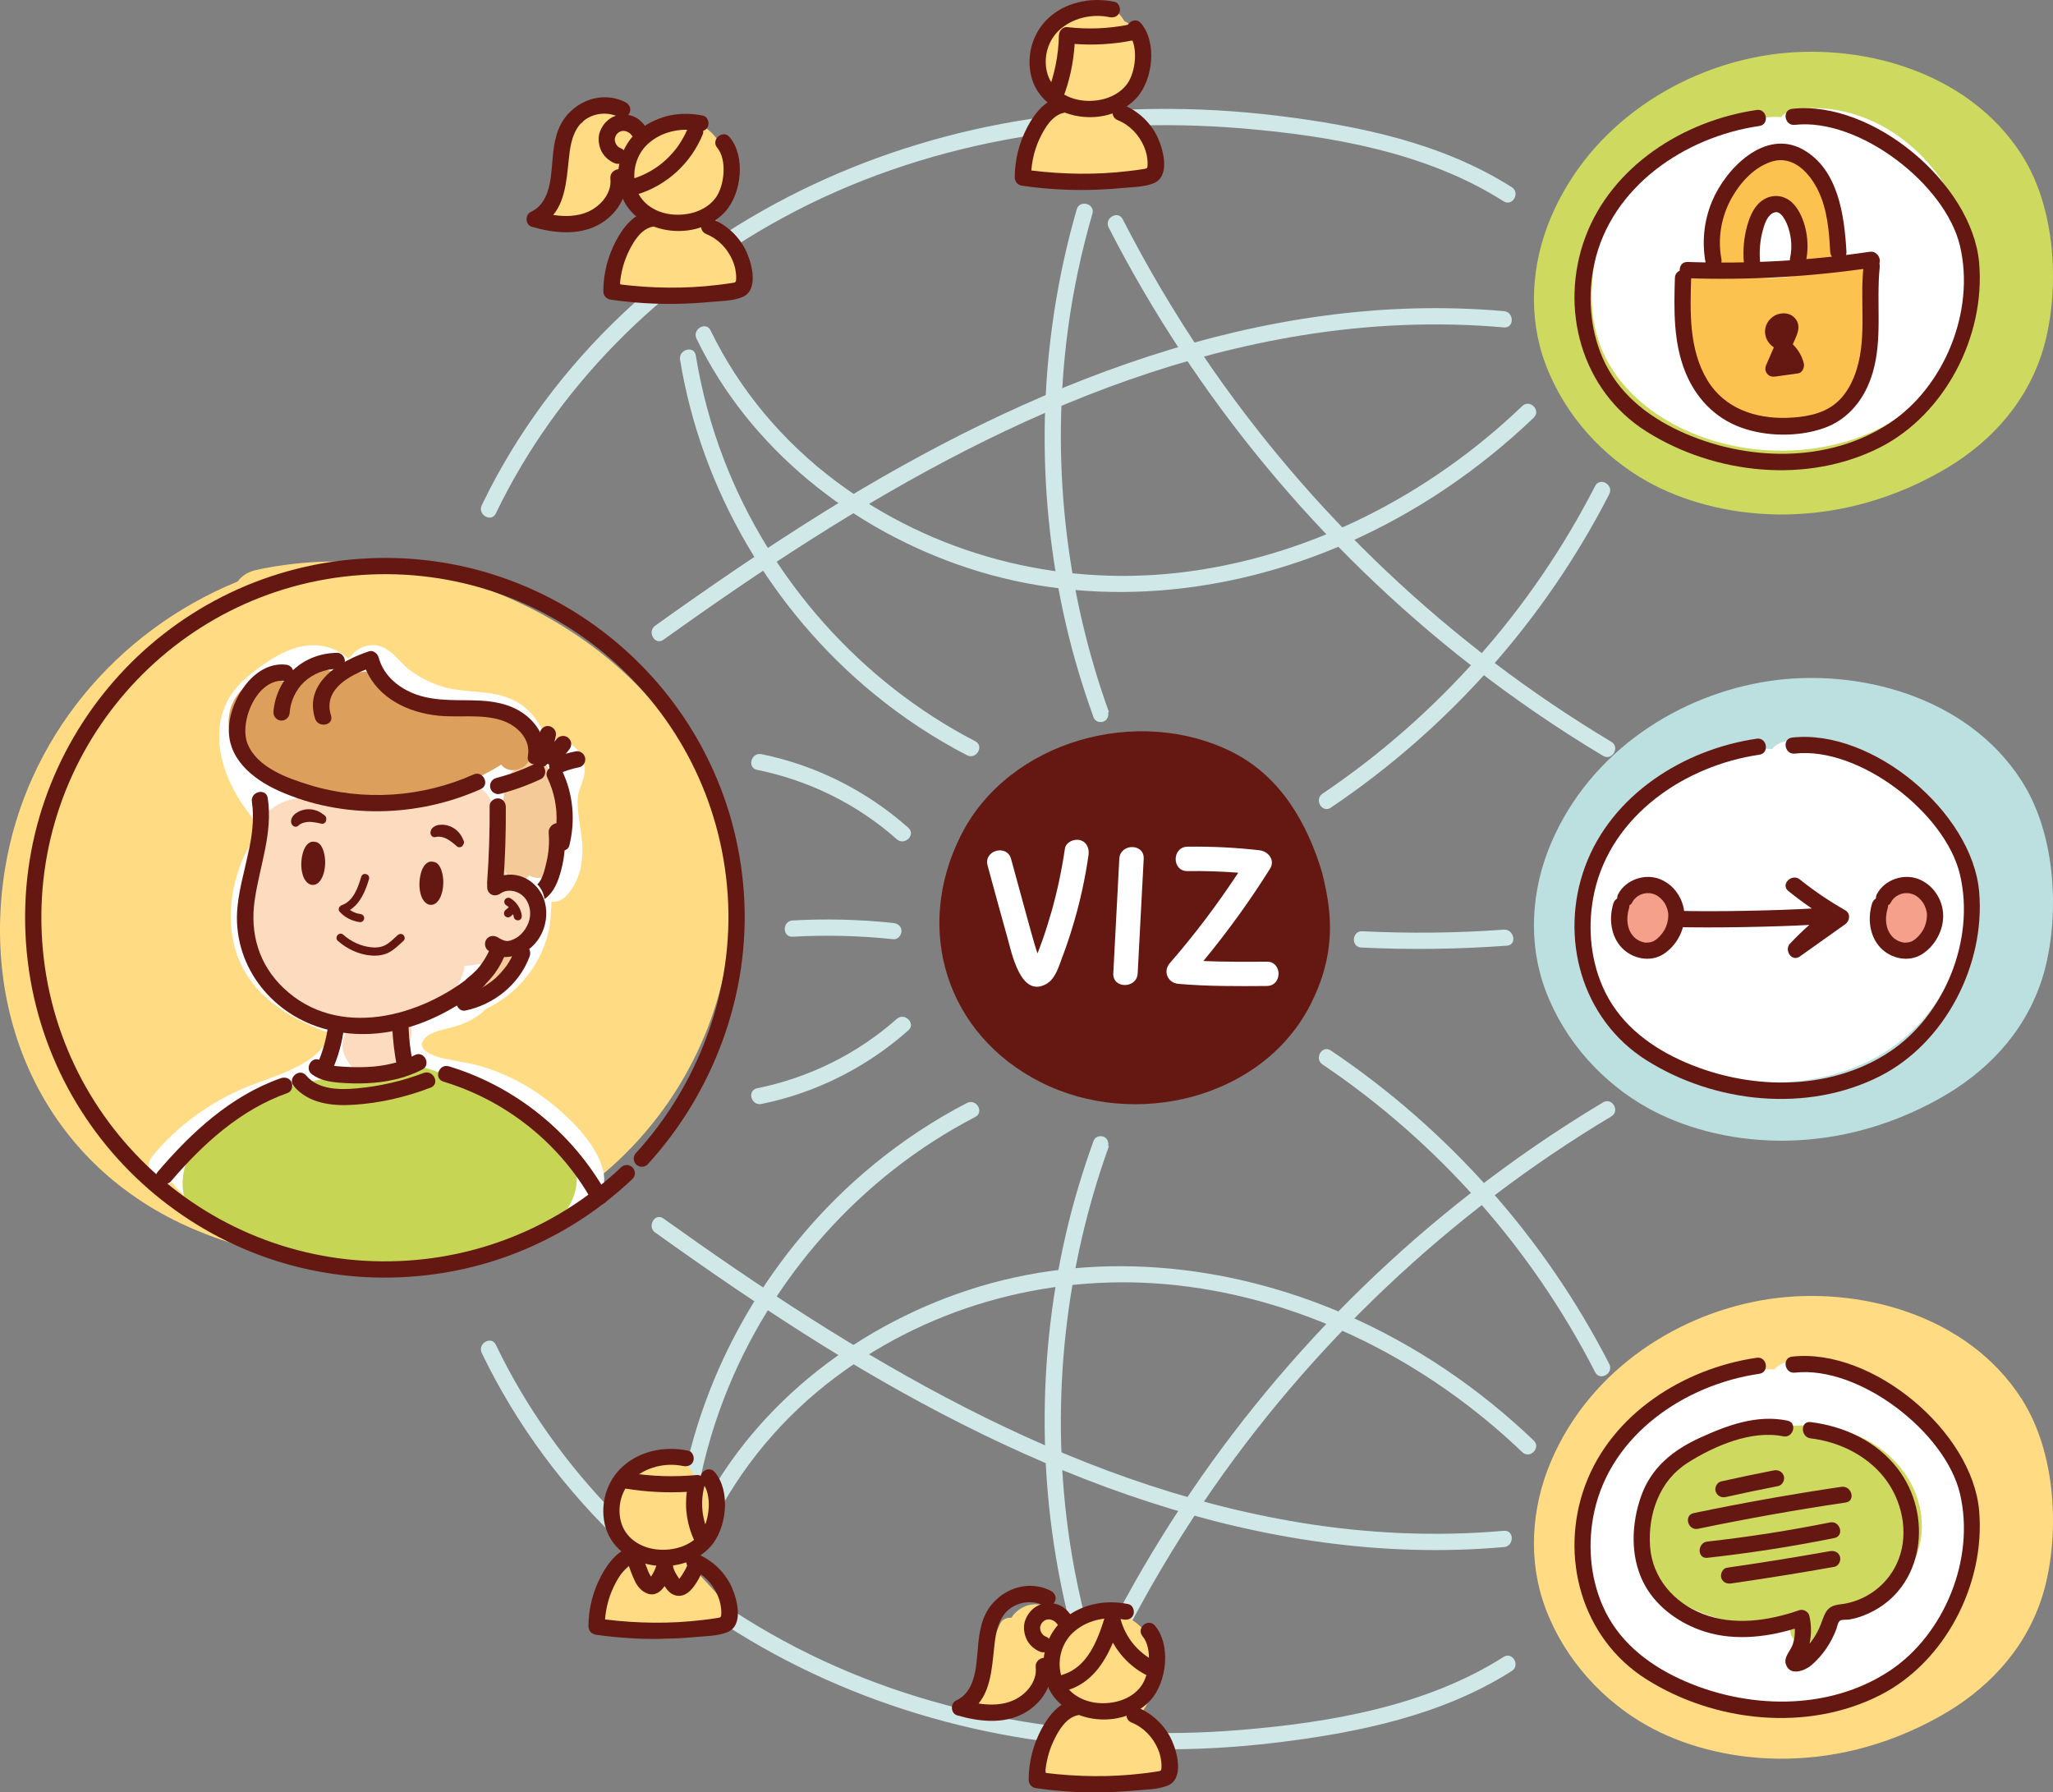 <?xml version="1.0" encoding="UTF-8" standalone="no"?>
<svg
   xmlns:dc="http://purl.org/dc/elements/1.1/"
   xmlns:cc="http://creativecommons.org/ns#"
   xmlns:rdf="http://www.w3.org/1999/02/22-rdf-syntax-ns#"
   xmlns:svg="http://www.w3.org/2000/svg"
   xmlns="http://www.w3.org/2000/svg"
   height="220.422"
   width="252.492"
   xml:space="preserve"
   viewBox="0 0 252.492 220.422"
   y="0px"
   x="0px"
   id="line"
   version="1.1"><rect x="0" y="0" width="252.492" height="220.422" fill="#808080" stroke="none"/><defs
   id="defs597" />
<style
   id="style2"
   type="text/css">
	.st0{fill:#BCDFDF;}
	.st1{fill:#99D3DD;}
	.st2{fill:#ABCB58;}
	.st3{fill:#C7D555;}
	.st4{fill:#FFFFFF;}
	.st5{fill:#AAB4B9;}
	.st6{fill:#FDDBBF;}
	.st7{fill:#F4CA99;}
	.st8{fill:#DC9F5C;}
	.st9{fill:#F6B1AC;}
	.st10{fill:#651811;}
	.st11{fill:#E9E56D;}
	.st12{fill:#9BC0D5;}
	.st13{fill:#DDE8F0;}
	.st14{fill:#EF7C68;}
	.st15{fill:#FFE1A2;}
	.st16{fill:#E9F4F4;}
	.st17{fill:#CDD95F;}
	.st18{fill:#B2DCDA;}
	.st19{fill:#9DAEB9;}
	.st20{fill:#F0EA7A;}
	.st21{fill:#CCDB81;}
	.st22{fill:#F4A5AD;}
	.st23{fill:#B2B2B2;}
	.st24{fill:#C0C4C6;}
	.st25{fill:#E3E8EA;}
	.st26{fill:#FFDB83;}
	.st27{fill:#C0C0C0;}
	.st28{fill:#6EC6D9;}
	.st29{fill:#878D91;}
	.st30{fill:#F0867B;}
	.st31{fill:#FFDE90;}
	.st32{fill:#C53C6C;}
	.st33{fill:#EEBF6D;}
	.st34{fill:#903D8F;}
	.st35{fill:#514E9C;}
	.st36{fill:#F9BB7A;}
	.st37{fill:#F28F6C;}
	.st38{fill:#FFE586;}
	.st39{fill:#6FC5D3;}
	.st40{fill:#9BD4E4;}
	.st41{fill:#F6B9C2;}
	.st42{fill:#F4A08B;}
	.st43{fill:#D1E8E8;}
	.st44{fill:#FCC249;}
	.st45{fill:#9F5A24;}
	.st46{fill:#BCE4FA;}
	.st47{fill:#B07147;}
	.st48{fill:#D88959;}
	.st49{fill:#FFEC96;}
	.st50{fill:#91D0D4;}
	.st51{fill:#651811;stroke:#651811;stroke-width:0.75;stroke-linecap:round;stroke-linejoin:round;stroke-miterlimit:10;}
	.st52{fill:#C1E3E6;}
	.st53{fill:#C4D4DE;}
	.st54{fill:#651811;stroke:#651811;stroke-width:0.5;stroke-miterlimit:10;}
	.st55{fill:#651811;stroke:#651811;stroke-width:0.5;stroke-linecap:round;stroke-linejoin:round;stroke-miterlimit:10;}
	.st56{fill:#D8E0E6;}
	.st57{fill:#FECB4A;}
	.st58{fill:#EEF8FE;}
	.st59{fill:#ADCE68;}
	.st60{fill:#FCD7BA;}
	.st61{fill:#651811;stroke:#651811;stroke-width:0.25;stroke-miterlimit:10;}
	.st62{fill:#F4A8B3;}
	.st63{fill:#F7AE6E;}
	.st64{fill:#FEDFB3;}
	.st65{fill:#F7B28C;}
	.st66{fill:#FFFBDC;}
	.st67{fill:#FCC24F;}
	.st68{fill:none;stroke:#651811;stroke-width:2;stroke-linecap:round;stroke-linejoin:round;stroke-miterlimit:10;}
	.st69{fill:#9EC65A;}
	.st70{fill:#A7D9DE;}
	.st71{fill:#CACCCE;}
	.st72{fill:#FBBE49;}
	.st73{fill:#9BC76B;}
	.st74{fill:#D9E181;}
	.st75{fill:#F6B9C5;}
	.st76{fill:#87CDD8;}
	.st77{fill:#651811;stroke:#651811;stroke-width:0.4;stroke-miterlimit:10;}
	.st78{fill:#A8D7CC;}
	.st79{fill:#CDEAFC;}
	.st80{fill:#D6D6D6;}
	.st81{fill:#F8C3C3;}
	.st82{fill:#D7BCA5;}
	.st83{fill:#FFD247;}
	.st84{fill:#F59B42;}
	.st85{fill:#FFF59B;}
	.st86{fill:#90D1DB;}
	.st87{fill:#EB935F;}
	.st88{fill:#DD7636;}
</style>
<g
   transform="translate(-21.4,-31.066)"
   id="g592">
	<path
   style="fill:#cdd95f;stroke-width:0.93"
   id="path4"
   d="m 270.035,50.09 c -6.7,-10.46 -20.222,-13.9 -31.056,-12.28 -10.799,1.61 -21.926,8.42 -26.836,19.98 -2.429,5.71 -2.862,12.22 -0.657,18.08 2.395,6.37 7.167,11.43 12.528,14.42 8.473,4.72 22.401,6.46 35.992,-1.18 5.473,-3.07 10.245,-7.77 12.459,-14.41 2.153,-6.46 2.265,-17.28 -2.429,-24.61 z"
   class="st17" />
	<path
   style="fill:#bcdfdf;stroke-width:0.93"
   id="path6"
   d="m 270.035,127.1 c -6.7,-10.46 -20.222,-13.9 -31.056,-12.28 -10.799,1.61 -21.926,8.42 -26.836,19.98 -2.429,5.71 -2.862,12.22 -0.657,18.08 2.395,6.37 7.167,11.43 12.528,14.42 8.473,4.72 22.401,6.46 35.992,-1.18 5.473,-3.07 10.245,-7.77 12.459,-14.41 2.153,-6.47 2.265,-17.29 -2.429,-24.61 z"
   class="st0" />
	<path
   style="fill:#ffdb83;stroke-width:0.93"
   id="path8"
   d="m 270.035,203.1 c -6.7,-10.46 -20.222,-13.9 -31.056,-12.28 -10.799,1.61 -21.926,8.42 -26.836,19.98 -2.429,5.71 -2.862,12.22 -0.657,18.08 2.395,6.37 7.167,11.43 12.528,14.42 8.473,4.72 22.401,6.46 35.992,-1.18 5.473,-3.07 10.245,-7.77 12.459,-14.41 2.153,-6.47 2.265,-17.28 -2.429,-24.61 z"
   class="st26" />
	<path
   style="fill:#ffffff"
   id="path10"
   d="m 263.95,62.66 c -1.49,-10.3 -10.69,-19.41 -21.52,-18.19 -0.79,0.09 -1.5,0.44 -1.97,1 -1.43,-0.11 -2.87,0.12 -4.34,0.52 -2.45,0.67 -4.84,1.58 -7.14,2.65 -4.41,2.06 -8.11,4.97 -9.99,9.58 -1.8,4.43 -2.52,10.1 -1,14.71 1.33,4.04 4.26,7.24 7.82,9.48 7.66,4.8 18.05,5.41 26.21,1.6 8.08,-3.78 13.22,-12.47 11.93,-21.35 z"
   class="st4" />
	<path
   style="fill:#ffffff"
   id="path12"
   d="m 262.83,140.37 c -1.49,-10.3 -10.69,-19.41 -21.52,-18.19 -0.79,0.09 -1.5,0.44 -1.97,1 -1.43,-0.11 -2.87,0.12 -4.34,0.52 -2.45,0.67 -4.84,1.58 -7.14,2.65 -4.41,2.06 -8.11,4.97 -9.99,9.58 -1.8,4.43 -2.52,10.1 -1,14.71 1.33,4.04 4.26,7.24 7.82,9.48 7.66,4.8 18.05,5.41 26.21,1.6 8.08,-3.78 13.21,-12.47 11.93,-21.35 z"
   class="st4" />
	<path
   style="fill:#ffffff"
   id="path14"
   d="m 263.11,216.67 c -1.49,-10.3 -10.69,-19.41 -21.52,-18.19 -0.79,0.09 -1.5,0.44 -1.97,1 -1.43,-0.11 -2.87,0.12 -4.34,0.52 -2.45,0.67 -4.84,1.58 -7.14,2.65 -4.41,2.06 -8.11,4.97 -9.99,9.58 -1.8,4.43 -2.52,10.1 -1,14.71 1.33,4.04 4.26,7.24 7.82,9.48 7.66,4.8 18.05,5.41 26.21,1.6 8.08,-3.78 13.21,-12.46 11.93,-21.35 z"
   class="st4" />
	<path
   style="fill:#fcc24f"
   id="path16"
   d="m 252.4,65.06 c -0.27,-0.47 -0.6,-0.9 -1.05,-1.28 -1.17,-0.97 -2.6,-1.23 -4.05,-1.19 -0.05,-3 -0.69,-6.2 -2.24,-8.74 0.02,-0.82 -0.4,-1.61 -1.36,-1.81 -0.02,-0.02 -0.03,-0.04 -0.04,-0.05 -1.45,-1.5 -3.52,-2.37 -5.61,-1.92 -1.93,0.42 -3.44,1.9 -4.37,3.59 -1.09,2 -1.5,4.28 -1.76,6.51 -0.13,1.12 -0.19,2.24 -0.21,3.37 -0.28,0 -0.55,-0.01 -0.79,0.05 -1.11,0.29 -1.93,1.21 -2.24,2.29 -0.53,1.88 -0.19,4.21 0.28,6.06 0.09,0.35 0.2,0.7 0.31,1.05 -0.31,4.54 3.03,8.73 7.57,9.34 3.34,1.84 7.27,2.1 10.58,-0.19 1.9,-1.32 3.23,-3.07 4.13,-5.05 0.35,-4 0.93,-8 0.85,-12.03 z m -9.15,-0.26 c -1.13,0.24 -2.26,0.4 -3.43,0.45 -0.85,0.03 -1.7,0.02 -2.55,-0.03 -0.14,-0.01 -0.31,-0.02 -0.48,-0.02 0.02,-0.09 0.04,-0.19 0.05,-0.28 0.21,-2.2 0.42,-4.57 1.55,-6.52 0.36,-0.62 0.88,-1.23 1.5,-1.71 0.57,-0.29 1.18,-0.5 1.84,-0.62 0.23,0.42 0.41,0.84 0.54,1.18 0.92,2.42 1.18,4.98 0.98,7.55 z"
   class="st67" />
	<path
   style="fill:#cdd95f"
   id="path18"
   d="m 257.7,217.57 c -0.44,-3.93 -2.92,-7.25 -6.32,-9.2 -3.43,-1.96 -7.4,-2.32 -11.23,-1.78 -0.21,-0.08 -0.44,-0.14 -0.68,-0.17 -4.11,-0.51 -7.97,1.72 -10.84,4.47 -3.01,2.87 -5.42,6.74 -4.8,11.05 0.62,4.28 4.33,6.72 8.18,7.94 2.08,0.66 4.26,0.88 6.42,0.54 1.03,-0.16 2.01,-0.48 2.99,-0.82 0.24,-0.08 0.49,-0.16 0.73,-0.25 -0.16,0.52 -0.32,1.03 -0.48,1.55 -0.68,2.2 2.5,3.45 3.66,1.54 1.62,-2.67 5.27,-3.42 7.73,-5.07 3.26,-2.2 5.09,-5.82 4.64,-9.8 z"
   class="st17" />
	<path
   style="fill:#f4a08b"
   id="path20"
   d="m 226.4,141.89 c -0.07,-0.13 -0.17,-0.25 -0.26,-0.36 -0.09,-0.12 -0.18,-0.24 -0.29,-0.35 -0.21,-0.2 -0.46,-0.4 -0.73,-0.52 -0.23,-0.15 -0.48,-0.23 -0.74,-0.24 -0.27,-0.06 -0.53,-0.05 -0.8,0.04 -0.17,0.06 -0.33,0.14 -0.49,0.23 -0.24,0.03 -0.48,0.11 -0.69,0.24 -0.45,0.29 -0.75,0.68 -0.92,1.2 -0.1,0.31 -0.18,0.63 -0.23,0.95 -0.07,0.48 -0.14,0.96 -0.13,1.45 0.01,0.47 0.06,0.96 0.15,1.42 0.06,0.27 0.17,0.55 0.32,0.78 0.33,0.53 0.79,0.86 1.37,1.07 0.35,0.13 0.68,0.12 1.03,0.07 0.36,-0.05 0.69,-0.14 1,-0.35 0.47,-0.32 0.87,-0.72 1.15,-1.22 0.22,-0.4 0.4,-0.84 0.53,-1.28 0.05,-0.15 0.08,-0.3 0.1,-0.46 0.05,-0.31 0.11,-0.64 0.09,-0.95 -0.01,-0.62 -0.15,-1.19 -0.46,-1.72 z"
   class="st42" />
	<path
   style="fill:#f4a08b"
   id="path22"
   d="m 258.08,142.17 c -0.07,-0.13 -0.17,-0.25 -0.26,-0.36 -0.09,-0.12 -0.18,-0.24 -0.29,-0.35 -0.21,-0.2 -0.46,-0.4 -0.73,-0.52 -0.23,-0.15 -0.48,-0.23 -0.74,-0.24 -0.27,-0.06 -0.53,-0.05 -0.8,0.04 -0.17,0.06 -0.33,0.14 -0.49,0.23 -0.24,0.03 -0.48,0.11 -0.69,0.24 -0.45,0.29 -0.75,0.68 -0.92,1.2 -0.1,0.31 -0.18,0.63 -0.23,0.95 -0.07,0.48 -0.14,0.96 -0.13,1.45 0.01,0.47 0.06,0.96 0.15,1.42 0.06,0.27 0.17,0.55 0.32,0.78 0.33,0.53 0.79,0.86 1.37,1.07 0.35,0.13 0.68,0.12 1.03,0.07 0.36,-0.05 0.69,-0.14 1,-0.35 0.47,-0.32 0.87,-0.72 1.15,-1.22 0.22,-0.4 0.4,-0.84 0.53,-1.28 0.05,-0.15 0.08,-0.3 0.1,-0.46 0.05,-0.31 0.11,-0.64 0.09,-0.95 -0.02,-0.62 -0.15,-1.19 -0.46,-1.72 z"
   class="st42" />
	<path
   style="fill:#ffdb83"
   id="path24"
   d="M 107.16,125.36 C 98.21,108.34 77.03,98.27 57.69,100.39 c -0.04,0 -0.08,0.01 -0.12,0.01 -1.57,0.18 -3.13,0.42 -4.66,0.76 -1.07,0.24 -1.8,0.76 -2.28,1.42 -15.03,6.14 -26.04,19.43 -28.62,35.37 -3,18.58 5.12,36.59 23.27,44.3 17.29,7.35 38.32,4.44 52.06,-8.37 13.16,-12.29 18.32,-32.35 9.82,-48.52 z"
   class="st26" />
	<path
   style="fill:#ffffff"
   id="path26"
   d="m 95.54,174.87 c -0.78,-2.96 -3.52,-5.77 -5.8,-7.69 -2.49,-2.1 -5.32,-3.72 -8.42,-4.76 -1.78,-0.6 -3.61,-0.8 -5.43,-1.21 -0.83,-0.18 -3.25,-0.92 -2.43,-2.21 0.72,-1.13 2.72,-1.34 3.88,-1.69 1.47,-0.45 2.75,-1.08 3.77,-2.13 2.63,-1.27 4.84,-3.26 6.3,-5.84 0.79,-1.4 1.36,-2.94 1.61,-4.53 0.14,-0.9 0.13,-1.89 0.22,-2.84 0.6,0.03 1.23,-0.18 1.63,-0.57 1.51,-1.47 2.11,-3.46 2.16,-5.53 0.06,-2.16 -0.64,-4.26 -0.59,-6.42 0.02,-1.11 0.56,-1.92 0.79,-2.97 0.26,-1.17 -0.04,-2.35 -0.85,-3.24 -1.08,-1.19 -2.46,-1.42 -3.85,-1.21 -0.58,-1.98 -1.9,-3.75 -3.74,-4.74 -2.84,-1.52 -6.2,-0.87 -9.21,-1.85 -1.32,-0.43 -2.57,-1.09 -3.69,-1.9 -1.1,-0.78 -1.9,-2.05 -3.07,-2.71 -1.17,-0.66 -2.48,-0.53 -3.55,0.22 -0.32,0.23 -0.67,0.66 -1.02,1.05 -0.91,-0.89 -2.11,-1.45 -3.48,-1.63 -2.45,-0.32 -4.75,0.8 -6.73,2.15 -2.01,1.37 -3.95,2.91 -4.94,5.21 -0.92,2.13 -0.92,4.48 -0.38,6.71 0.53,2.17 1.6,4.22 2.9,6.02 0.56,0.78 1.37,1.58 1.18,2.61 -0.24,1.27 -1.12,2.5 -1.61,3.69 -1.78,4.34 -2.1,9.55 0.33,13.71 2.27,3.9 6.35,6.07 10.48,7.58 -1.21,3.86 -6.8,5.18 -10.05,6.5 -4.59,1.87 -8.66,4.76 -11.81,8.6 -1.48,1.8 0.73,4.31 2.37,3.23 3.75,4.42 9.1,7 14.75,8.24 6.89,1.52 14.17,1.48 21.11,0.27 3.58,-0.62 7.09,-1.63 10.45,-3.03 3.1,-1.26 7.85,-2.82 6.72,-7.09 z"
   class="st4" />
	<g
   id="g48">
		<path
   style="fill:#d1e8e8"
   id="path28"
   d="m 207.33,54.09 c -8.55,-5.44 -18.8,-7.56 -28.73,-8.78 -10.17,-1.25 -20.5,-1.14 -30.63,0.41 -18.51,2.84 -36.09,10.87 -49.78,23.73 -7.22,6.78 -13.25,14.82 -17.54,23.75 -0.56,1.15 1.17,2.17 1.73,1.01 7.48,-15.55 20.19,-28.15 35.3,-36.36 17.14,-9.32 37.09,-12.61 56.43,-11 11,0.92 22.75,2.95 32.21,8.97 1.09,0.69 2.09,-1.04 1.01,-1.73 z"
   class="st43" />
		<path
   style="fill:#d1e8e8"
   id="path30"
   d="m 219.57,122.29 c -19.9,-11.91 -37.12,-28.21 -50.13,-47.41 -3.66,-5.41 -6.98,-11.04 -9.96,-16.85 -0.59,-1.15 -2.31,-0.14 -1.73,1.01 10.71,20.93 26.05,39.46 44.62,53.89 5.17,4.02 10.57,7.73 16.19,11.09 1.11,0.66 2.12,-1.07 1.01,-1.73 z"
   class="st43" />
		<path
   style="fill:#d1e8e8"
   id="path32"
   d="m 206.37,69.33 c -29.88,-2.63 -58.62,9.17 -83.54,24.64 -7.12,4.42 -14.04,9.17 -20.85,14.04 -1.04,0.74 -0.04,2.48 1.01,1.73 23.66,-16.92 49.3,-32.67 78.47,-37.43 8.23,-1.34 16.61,-1.71 24.91,-0.98 1.28,0.11 1.27,-1.89 0,-2 z"
   class="st43" />
		<path
   style="fill:#d1e8e8"
   id="path34"
   d="m 208.62,81 c -11.51,11.02 -26.51,18.75 -42.44,20.52 -14.86,1.65 -29.94,-2.27 -41.94,-11.24 -6.53,-4.88 -11.89,-11.24 -15.45,-18.58 -0.56,-1.16 -2.29,-0.15 -1.73,1.01 6.56,13.56 19.13,23.51 33.32,28.19 15.29,5.05 31.9,3.39 46.53,-2.98 8.56,-3.73 16.39,-9.05 23.12,-15.49 0.93,-0.91 -0.48,-2.32 -1.41,-1.43 z"
   class="st43" />
		<path
   style="fill:#d1e8e8"
   id="path36"
   d="m 157.73,118.64 c 0.02,0 0.04,0.01 0.06,0.01 -5.41,-15 -7.16,-31.25 -5.05,-47.07 0.64,-4.81 1.66,-9.57 3.01,-14.23 0.36,-1.24 -1.57,-1.77 -1.93,-0.53 -4.79,16.6 -5.21,34.36 -1.29,51.18 0.88,3.78 2,7.49 3.31,11.13 0.1,0.39 0.4,0.73 0.92,0.73 0.74,0 1.04,-0.65 0.93,-1.21 0.02,-0.01 0.03,-0.01 0.04,-0.01 z"
   class="st43" />
		<path
   style="fill:#d1e8e8"
   id="path38"
   d="m 141.34,122.22 c -14.06,-7.28 -25.21,-19.85 -30.9,-34.62 -1.6,-4.14 -2.75,-8.44 -3.47,-12.83 -0.21,-1.27 -2.13,-0.73 -1.93,0.53 2.6,15.98 11.32,30.83 23.82,41.08 3.55,2.91 7.38,5.45 11.46,7.56 1.15,0.6 2.16,-1.13 1.02,-1.72 z"
   class="st43" />
		<path
   style="fill:#d1e8e8"
   id="path40"
   d="m 131.27,144.57 c -4.12,-0.43 -8.26,-0.54 -12.39,-0.31 -1.28,0.07 -1.29,2.07 0,2 4.13,-0.23 8.27,-0.13 12.39,0.31 0.54,0.06 1,-0.5 1,-1 0,-0.58 -0.46,-0.94 -1,-1 z"
   class="st43" />
		<path
   style="fill:#d1e8e8"
   id="path42"
   d="m 206.34,145.39 c -5.79,0.43 -11.6,0.48 -17.4,0.2 -1.28,-0.06 -1.42,1.93 -0.13,2 5.98,0.29 11.97,0.21 17.94,-0.23 1.27,-0.1 0.86,-2.06 -0.41,-1.97 z"
   class="st43" />
		<path
   style="fill:#d1e8e8"
   id="path44"
   d="m 133.11,132.86 c -5.12,-4.54 -11.36,-7.69 -18.07,-9.05 -1.26,-0.25 -1.79,1.67 -0.53,1.93 6.37,1.29 12.32,4.22 17.18,8.53 0.97,0.86 2.39,-0.55 1.42,-1.41 z"
   class="st43" />
		<path
   style="fill:#d1e8e8"
   id="path46"
   d="m 217.58,90.83 c -7.78,15.2 -19.37,28.3 -33.53,37.84 -1.06,0.72 -0.05,2.44 1.02,1.72 14.45,-9.72 26.31,-23.06 34.25,-38.56 0.58,-1.15 -1.15,-2.14 -1.74,-1 z"
   class="st43" />
	</g>
	<g
   id="g66">
		<path
   style="fill:#d1e8e8"
   id="path50"
   d="m 207.33,236.56 c -8.55,5.44 -18.8,7.56 -28.73,8.78 -10.17,1.25 -20.5,1.14 -30.63,-0.41 -18.51,-2.84 -36.09,-10.87 -49.78,-23.73 -7.22,-6.78 -13.25,-14.82 -17.54,-23.75 -0.56,-1.15 1.17,-2.17 1.73,-1.01 7.48,15.55 20.19,28.15 35.3,36.36 17.14,9.32 37.09,12.61 56.43,11 11,-0.92 22.75,-2.95 32.21,-8.97 1.09,-0.69 2.09,1.04 1.01,1.73 z"
   class="st43" />
		<path
   style="fill:#d1e8e8"
   id="path52"
   d="m 219.57,168.36 c -19.9,11.91 -37.12,28.21 -50.13,47.41 -3.66,5.41 -6.98,11.04 -9.96,16.85 -0.59,1.15 -2.31,0.14 -1.73,-1.01 10.71,-20.93 26.05,-39.46 44.62,-53.89 5.17,-4.02 10.57,-7.73 16.19,-11.09 1.11,-0.66 2.12,1.07 1.01,1.73 z"
   class="st43" />
		<path
   style="fill:#d1e8e8"
   id="path54"
   d="m 206.37,221.32 c -29.88,2.63 -58.62,-9.17 -83.54,-24.64 -7.12,-4.42 -14.04,-9.17 -20.85,-14.04 -1.04,-0.74 -0.04,-2.48 1.01,-1.73 23.66,16.92 49.3,32.67 78.47,37.43 8.23,1.34 16.61,1.71 24.91,0.98 1.28,-0.11 1.27,1.89 0,2 z"
   class="st43" />
		<path
   style="fill:#d1e8e8"
   id="path56"
   d="m 208.62,209.65 c -11.51,-11.02 -26.51,-18.75 -42.44,-20.52 -14.86,-1.65 -29.94,2.27 -41.94,11.24 -6.53,4.88 -11.89,11.24 -15.45,18.58 -0.56,1.16 -2.29,0.15 -1.73,-1.01 6.56,-13.56 19.13,-23.51 33.32,-28.19 15.29,-5.05 31.9,-3.39 46.53,2.98 8.56,3.73 16.39,9.05 23.12,15.49 0.93,0.9 -0.48,2.32 -1.41,1.43 z"
   class="st43" />
		<path
   style="fill:#d1e8e8"
   id="path58"
   d="m 157.73,172.01 c 0.02,0 0.04,-0.01 0.06,-0.01 -5.41,15 -7.16,31.25 -5.05,47.07 0.64,4.81 1.66,9.57 3.01,14.23 0.36,1.24 -1.57,1.77 -1.93,0.53 -4.79,-16.6 -5.21,-34.36 -1.29,-51.18 0.88,-3.78 2,-7.49 3.31,-11.13 0.1,-0.39 0.4,-0.73 0.92,-0.73 0.74,0 1.04,0.65 0.93,1.21 0.02,0.01 0.03,0.01 0.04,0.01 z"
   class="st43" />
		<path
   style="fill:#d1e8e8"
   id="path60"
   d="m 141.34,168.43 c -14.06,7.28 -25.21,19.85 -30.9,34.62 -1.6,4.14 -2.75,8.44 -3.47,12.83 -0.21,1.27 -2.13,0.73 -1.93,-0.53 2.6,-15.98 11.32,-30.83 23.82,-41.08 3.55,-2.91 7.38,-5.45 11.46,-7.56 1.15,-0.6 2.16,1.13 1.02,1.72 z"
   class="st43" />
		<path
   style="fill:#d1e8e8"
   id="path62"
   d="m 133.11,157.78 c -5.12,4.54 -11.36,7.69 -18.07,9.05 -1.26,0.25 -1.79,-1.67 -0.53,-1.93 6.37,-1.29 12.32,-4.22 17.18,-8.53 0.97,-0.85 2.39,0.56 1.42,1.41 z"
   class="st43" />
		<path
   style="fill:#d1e8e8"
   id="path64"
   d="m 217.58,199.81 c -7.78,-15.2 -19.37,-28.3 -33.53,-37.84 -1.06,-0.72 -0.05,-2.44 1.02,-1.72 14.45,9.72 26.31,23.06 34.25,38.56 0.58,1.15 -1.15,2.15 -1.74,1 z"
   class="st43" />
	</g>
	<g
   id="g140">
		<g
   id="g136">
			<path
   style="fill:#fddbbf"
   id="path68"
   d="m 53.68,150.61 c 3.53,6.23 11.55,7.71 18.08,6.07 3.33,-0.83 6.36,-3.76 6.78,-6.83 4.12,-0.31 8.64,-1.57 9.26,-5.42 0.55,-3.38 -1.71,-4.6 -4.33,-4.66 0.29,-2.06 0.39,-4.13 0.32,-6.28 -0.04,-1.35 -0.8,-2.15 -1.76,-2.48 0.3,-2.08 -2.25,-4.5 -4.77,-3.13 -4.96,2.7 -9.5,2.5 -14.84,1.49 -3.05,-0.57 -6.61,-0.45 -8.71,2.22 -3.41,4.36 -2.61,14.46 -0.03,19.02 z"
   class="st6" />
			<path
   style="fill:#fddbbf"
   id="path70"
   d="m 64.02,158 c 0.5,-0.76 1.37,-1.28 2.28,-1.35 0.56,-1.19 1.98,-2 3.28,-1.7 1.64,0.38 2.64,1.84 2.4,3.5 -0.22,1.51 -1.2,2.79 -2.49,3.54 -0.21,0.33 -0.48,0.62 -0.83,0.83 -1.35,0.84 -3.26,0.63 -4.17,-0.78 -0.15,-0.24 -0.3,-0.47 -0.46,-0.71 -0.67,-1.02 -0.69,-2.31 -0.01,-3.33 z"
   class="st6" />
			<path
   style="fill:#f4ca99"
   id="path72"
   d="m 83.55,128.25 c 0.11,-0.49 0.22,-0.98 0.35,-1.46 0.2,-0.73 0.75,-1.16 1.47,-1.19 0,-0.05 0,-0.09 0.01,-0.14 0.15,-0.78 0.96,-1.37 1.75,-1.2 1.9,0.42 2.29,2.57 2.5,4.24 0.48,0.22 0.86,0.65 0.87,1.21 0.02,1.26 -0.02,2.52 -0.13,3.77 -0.1,1.14 -0.21,2.33 -0.51,3.43 -0.36,1.34 -1.48,2.5 -2.97,2.01 -0.15,-0.05 -0.3,-0.12 -0.44,-0.2 -0.34,0.62 -1.34,0.96 -1.94,0.57 -0.83,-0.53 -1.3,-1.31 -1.12,-2.32 0,-0.02 0.01,-0.03 0.01,-0.05 -0.41,-0.24 -0.72,-0.64 -0.72,-1.13 0.01,-2.25 0.23,-4.48 0.67,-6.67 0.01,-0.12 0.01,-0.23 0.02,-0.35 0.01,-0.19 0.08,-0.37 0.18,-0.52 z"
   class="st7" />
			<path
   style="fill:#dc9f5c"
   id="path74"
   d="m 53.38,126.19 c 3.18,2.09 7.31,3.06 11.06,3.36 6.5,0.51 13.09,-1.01 18.61,-4.45 0.3,0.42 0.8,0.66 1.36,0.68 1.27,0.05 2.29,-1.03 2.53,-2.22 0.26,-1.33 -0.41,-2.54 -1.52,-3.25 -1.27,-0.81 -2.9,-0.97 -4.36,-1.17 -1.65,-0.23 -3.3,-0.38 -4.93,-0.71 -1.59,-0.32 -3.18,-0.82 -4.49,-1.81 -1.32,-0.99 -2.38,-2.25 -4,-2.76 -1.39,-0.44 -2.86,-0.1 -3.83,0.73 -1.19,-1 -2.72,-1.54 -4.36,-1.19 -1.08,0.23 -2.05,0.88 -2.73,1.74 -0.43,-0.26 -0.89,-0.46 -1.4,-0.57 -1.95,-0.44 -3.86,0.6 -4.9,2.23 -2.2,3.4 -0.06,7.41 2.96,9.39 z"
   class="st8" />
			<path
   style="fill:#f4ca99"
   id="path76"
   d="m 81.35,150.36 c 0.37,-0.53 0.78,-1.02 1.21,-1.49 0.27,-0.46 0.51,-0.95 0.68,-1.45 0.11,-0.33 0.53,-0.64 0.84,-0.75 0.35,-0.13 0.83,-0.12 1.16,0.06 0.34,0.18 0.64,0.47 0.75,0.84 l 0.08,0.38 c 0.02,0.27 -0.03,0.54 -0.15,0.78 -0.04,0.11 -0.1,0.22 -0.14,0.34 0,0 0,0 0,0.01 0.02,0.39 -0.08,0.81 -0.36,1.11 -0.15,0.14 -0.28,0.3 -0.43,0.46 -0.4,0.62 -0.86,1.19 -1.39,1.68 -0.29,0.28 -0.59,0.48 -1.01,0.51 -0.37,0.03 -0.83,-0.1 -1.11,-0.36 -0.28,-0.26 -0.5,-0.62 -0.51,-1.01 0.01,-0.13 0.01,-0.27 0.02,-0.4 0.07,-0.27 0.18,-0.51 0.36,-0.71 z"
   class="st7" />
			<path
   style="fill:#c7d555"
   id="path78"
   d="m 43.86,176.41 c -0.12,3.85 2.97,6.25 6.2,7.62 7.69,3.28 16.83,3.67 25.06,2.72 3.85,-0.44 7.75,-1.33 11.24,-3.05 3.4,-1.67 6.66,-4.79 5.86,-8.95 -0.36,-1.87 -1.58,-3.21 -3.04,-4.35 -1.6,-1.25 -3.3,-2.39 -5.05,-3.43 -3.56,-2.12 -7.38,-3.7 -11.35,-4.86 -0.93,-0.27 -1.91,0.43 -2.24,1.29 -6.93,-0.73 -14.05,0.77 -20.1,4.3 -3.26,1.88 -6.45,4.65 -6.58,8.71 z"
   class="st3" />
			<path
   style="fill:#651811"
   id="path80"
   d="m 70.7,156.42 c 0.58,0.05 0.93,0.48 0.95,1.04 0.02,0.38 0.04,0.76 0.07,1.14 0,0.02 0,0.03 0,0.04 0,0.01 0,0.02 0,0.04 0.01,0.09 0.02,0.17 0.03,0.26 0.02,0.19 0.04,0.38 0.06,0.57 0.09,0.74 0.21,1.48 0.35,2.21 0.1,0.51 -0.21,1.1 -0.75,1.2 -0.52,0.09 -1.09,-0.21 -1.2,-0.75 -0.31,-1.58 -0.49,-3.19 -0.57,-4.79 -0.01,-0.53 0.55,-1 1.06,-0.96 z"
   class="st10" />
			<path
   style="fill:#651811"
   id="path82"
   d="m 60.31,162.17 c -0.09,0.2 0.06,-0.14 0.08,-0.17 0.04,-0.08 0.07,-0.16 0.11,-0.25 0.08,-0.19 0.16,-0.39 0.24,-0.58 0.14,-0.36 0.27,-0.73 0.38,-1.1 0.11,-0.37 0.22,-0.75 0.31,-1.12 0.05,-0.2 0.09,-0.41 0.13,-0.61 0,-0.02 0.01,-0.04 0.01,-0.05 0,-0.01 0,-0.02 0.01,-0.04 0.02,-0.12 0.04,-0.24 0.06,-0.35 0.08,-0.52 0.47,-1.01 1.04,-0.95 0.49,0.04 1.04,0.49 0.95,1.04 -0.28,1.85 -0.83,3.59 -1.64,5.27 -0.23,0.47 -0.98,0.58 -1.38,0.3 -0.49,-0.35 -0.54,-0.88 -0.3,-1.39 z"
   class="st10" />
			<path
   style="fill:#651811"
   id="path84"
   d="m 60.87,161.52 c 0.8,0.58 1.75,0.66 2.71,0.72 1,0.07 2,0.09 3,0.04 2.02,-0.09 4.03,-0.52 5.83,-1.46 1.14,-0.6 2.07,1.18 0.93,1.77 -2.13,1.11 -4.47,1.58 -6.85,1.69 -1.14,0.05 -2.28,0.02 -3.41,-0.07 -1.16,-0.1 -2.33,-0.31 -3.29,-1.01 -1.05,-0.75 0.03,-2.44 1.08,-1.68 z"
   class="st10" />
			<path
   style="fill:#651811"
   id="path86"
   d="m 59.06,163.33 c 1.49,1.77 4.11,1.77 6.23,1.58 2.8,-0.25 5.57,-0.89 8.2,-1.89 1.2,-0.45 2.08,1.34 0.87,1.8 -3.04,1.16 -6.23,1.91 -9.48,2.11 -2.63,0.17 -5.54,-0.15 -7.35,-2.3 -0.82,-0.98 0.7,-2.29 1.53,-1.3 z"
   class="st10" />
			<path
   style="fill:#651811"
   id="path88"
   d="m 76.61,162.2 c 8.2,2.48 15.21,8.17 19.38,15.64 0.63,1.13 -1.17,1.99 -1.8,0.87 -3.92,-7.03 -10.56,-12.31 -18.26,-14.63 -1.23,-0.37 -0.55,-2.25 0.68,-1.88 z"
   class="st10" />
			<path
   style="fill:#651811"
   id="path90"
   d="m 40.79,175.18 c 4.14,-4.85 9,-9.36 15.12,-11.51 0.51,-0.18 1.08,-0.06 1.34,0.46 0.22,0.44 0.05,1.16 -0.46,1.34 -5.79,2.04 -10.42,6.25 -14.35,10.85 -0.83,0.97 -2.48,-0.16 -1.65,-1.14 z"
   class="st10" />
			<path
   style="fill:#651811"
   id="path92"
   d="m 63.44,142.38 c 1.44,-0.51 1.99,-2.18 2.39,-3.5 0.19,-0.62 1.14,-0.31 0.95,0.31 -0.44,1.46 -1.06,2.96 -2.34,3.78 0.38,0.26 0.81,0.44 1.27,0.5 0.27,0.04 0.49,0.23 0.48,0.52 -0.01,0.25 -0.25,0.51 -0.52,0.48 -0.96,-0.13 -1.82,-0.55 -2.48,-1.26 -0.28,-0.3 -0.09,-0.7 0.25,-0.83 z"
   class="st10" />
			<path
   style="fill:#651811"
   id="path94"
   d="m 58.53,136.48 c 0.12,-0.71 0.41,-1.55 1.02,-1.83 0.19,-0.09 0.4,-0.1 0.58,-0.05 0.01,0 0.02,-0.01 0.03,0 0.69,0.07 1,0.88 1.14,1.59 0.15,0.75 0.11,1.56 -0.1,2.29 -0.19,0.65 -0.58,1.33 -1.21,1.41 -0.63,0.08 -1.12,-0.5 -1.33,-1.14 -0.23,-0.72 -0.26,-1.51 -0.13,-2.27 z"
   class="st10" />
			<path
   style="fill:#651811"
   id="path96"
   d="m 73.06,138.93 c 0.12,-0.71 0.41,-1.55 1.02,-1.83 0.19,-0.09 0.4,-0.1 0.58,-0.05 0.01,0 0.02,-0.01 0.03,0 0.69,0.07 1,0.88 1.14,1.59 0.15,0.75 0.11,1.56 -0.1,2.29 -0.19,0.65 -0.58,1.33 -1.21,1.41 -0.63,0.08 -1.12,-0.5 -1.33,-1.14 -0.23,-0.72 -0.26,-1.51 -0.13,-2.27 z"
   class="st10" />
			<path
   style="fill:#651811"
   id="path98"
   d="m 50.61,142.55 c 0.44,-4.31 2.42,-8.51 1.77,-12.89 -0.19,-1.27 1.76,-1.72 1.95,-0.45 0.65,4.34 -1,8.34 -1.61,12.58 -0.59,4.08 0.51,7.88 3.53,10.76 6.67,6.38 16.92,3.59 23.28,-1.64 0.99,-0.82 2.35,0.65 1.35,1.47 -5.5,4.52 -12.75,7.22 -19.82,5.14 -6.58,-1.95 -11.15,-8.06 -10.45,-14.97 z"
   class="st10" />
			<path
   style="fill:#651811"
   id="path100"
   d="m 75.39,132.51 c 0.44,-0.06 0.89,-0.01 1.31,0.15 0.76,0.29 1.35,0.88 1.65,1.64 0.04,0.06 0.06,0.12 0.08,0.18 0.01,0.02 0.02,0.04 0.03,0.06 0.03,0.12 0,0.25 -0.07,0.36 -0.04,0.09 -0.09,0.17 -0.16,0.24 -0.14,0.14 -0.45,0.17 -0.61,0.03 -0.22,-0.19 -0.43,-0.38 -0.66,-0.55 -0.11,-0.08 -0.22,-0.16 -0.33,-0.23 -0.05,-0.03 -0.1,-0.06 -0.15,-0.09 -0.03,-0.02 -0.07,-0.04 -0.1,-0.06 -0.06,-0.03 -0.07,-0.04 -0.04,-0.02 -0.11,-0.06 -0.24,-0.11 -0.36,-0.15 -0.07,-0.02 -0.14,-0.04 -0.21,-0.06 -0.09,-0.03 0.01,0 -0.09,-0.02 -0.3,-0.05 -0.46,-0.05 -0.74,0.02 -0.34,0.08 -0.59,-0.22 -0.6,-0.53 0,-0.57 0.56,-0.91 1.05,-0.97 z"
   class="st10" />
			<path
   style="fill:#651811"
   id="path102"
   d="m 57.76,131.1 c 0.36,-0.26 0.78,-0.43 1.22,-0.49 0.81,-0.11 1.61,0.13 2.23,0.65 0.06,0.03 0.11,0.07 0.15,0.12 0.02,0.02 0.03,0.02 0.05,0.04 0.09,0.09 0.12,0.22 0.11,0.35 0.01,0.1 0,0.19 -0.03,0.28 -0.06,0.19 -0.31,0.37 -0.52,0.32 -0.28,-0.06 -0.56,-0.13 -0.84,-0.17 -0.13,-0.02 -0.26,-0.04 -0.4,-0.05 -0.06,0 -0.11,-0.01 -0.17,-0.01 -0.04,0 -0.08,0 -0.11,0 -0.06,0 -0.08,0 -0.04,0 -0.13,0 -0.26,0.02 -0.39,0.04 -0.07,0.01 -0.15,0.03 -0.22,0.05 -0.09,0.02 0.01,-0.01 -0.09,0.02 -0.29,0.1 -0.43,0.18 -0.64,0.37 -0.26,0.24 -0.63,0.09 -0.78,-0.18 -0.27,-0.48 0.07,-1.05 0.47,-1.34 z"
   class="st10" />
			<path
   style="fill:#651811"
   id="path104"
   d="m 66.8,111.16 c 0.54,-0.17 1.05,0.32 1.18,0.79 0.62,2.27 2.54,3.8 4.69,4.55 2.56,0.88 5.22,0.59 7.87,0.73 2.15,0.12 4.24,0.62 5.88,2.09 1.38,1.24 2.24,3.01 1.89,4.88 -0.24,1.25 -2.23,1.12 -1.99,-0.15 0.4,-2.12 -1.35,-3.8 -3.25,-4.41 -2.47,-0.79 -5.19,-0.31 -7.73,-0.56 -3.76,-0.37 -7.43,-2.16 -8.94,-5.67 -2.44,0.92 -5.24,2.67 -4.29,5.64 0.39,1.23 -1.57,1.6 -1.96,0.39 -1.43,-4.46 3.14,-7.14 6.65,-8.28 z"
   class="st10" />
			<path
   style="fill:#651811"
   id="path106"
   d="m 57.55,113.38 c 1.45,-1.33 3.38,-2.02 5.34,-2.03 0.54,0 0.96,0.56 0.92,1.07 -0.04,0.57 -0.53,0.92 -1.07,0.92 -1.36,0.01 -2.82,0.57 -3.89,1.55 -1.08,1 -1.73,2.42 -1.83,3.87 -0.04,0.54 -0.53,0.96 -1.07,0.92 -0.54,-0.04 -0.96,-0.53 -0.92,-1.07 0.15,-1.98 1.05,-3.88 2.52,-5.23 z"
   class="st10" />
			<path
   style="fill:#651811"
   id="path108"
   d="m 56.6,112.81 c 1.27,0.15 1.14,2.14 -0.15,1.99 -3.44,-0.4 -5.72,5.08 -4.58,7.79 1.2,2.88 4.87,4.17 7.6,5.01 6.61,2.03 13.87,1.53 20.17,-1.29 1.17,-0.53 2.06,1.27 0.88,1.8 -7.75,3.47 -17.01,3.71 -24.81,0.22 -3.3,-1.48 -6.5,-4.09 -6.14,-8.08 0.29,-3.38 3.18,-7.89 7.03,-7.44 z"
   class="st10" />
			<path
   style="fill:#651811"
   id="path110"
   d="m 82.47,126.73 c 0.42,-0.11 0.84,-0.23 1.25,-0.36 0.18,-0.06 0.35,-0.11 0.53,-0.17 0.04,-0.01 0.11,-0.04 0.13,-0.04 0.11,-0.04 0.22,-0.08 0.33,-0.12 0.79,-0.29 1.56,-0.61 2.32,-0.96 0.47,-0.22 1.12,-0.04 1.34,0.46 0.21,0.49 0.05,1.1 -0.46,1.34 -1.62,0.76 -3.31,1.37 -5.04,1.82 -0.51,0.13 -1.1,-0.27 -1.18,-0.79 -0.1,-0.56 0.23,-1.04 0.78,-1.18 z"
   class="st10" />
			<g
   id="g118">
				<path
   style="fill:#651811"
   id="path112"
   d="m 81.22,146.59 c 0.32,-0.46 0.93,-0.54 1.39,-0.26 1,0.62 1.35,0.56 2.15,0.15 0.98,-0.51 1.69,-1.65 1.82,-2.68 0.12,-1.03 -0.24,-2.04 -0.95,-2.63 -0.76,-0.63 -1.89,-0.78 -2.67,-0.23 -0.44,0.31 -1.03,0.34 -1.41,-0.1 -0.32,-0.38 -0.34,-1.1 0.1,-1.41 1.15,-0.8 2.6,-1.04 3.94,-0.55 1.22,0.44 2.21,1.47 2.67,2.67 1.02,2.7 -0.42,6.17 -3.28,6.97 -1.5,0.42 -2.1,0.33 -3.5,-0.53 -0.46,-0.29 -0.56,-0.97 -0.26,-1.4 z"
   class="st10" />
				<path
   style="fill:#651811"
   id="path114"
   d="m 83.51,141.68 c 0.17,-0.23 0.46,-0.27 0.7,-0.13 0.73,0.45 1.25,1.25 1.36,2.1 0.03,0.26 -0.11,0.55 -0.39,0.59 -0.25,0.04 -0.55,-0.12 -0.59,-0.39 -0.02,-0.14 -0.05,-0.27 -0.09,-0.41 -0.04,-0.11 -0.08,-0.22 -0.14,-0.32 -0.02,-0.03 -0.03,-0.06 -0.05,-0.09 -0.01,-0.01 -0.02,-0.04 -0.03,-0.05 -0.01,-0.01 -0.02,-0.02 -0.02,-0.03 -0.02,-0.03 -0.04,-0.06 -0.07,-0.09 -0.04,-0.05 -0.09,-0.1 -0.13,-0.15 -0.02,-0.02 -0.05,-0.05 -0.07,-0.07 0,0 -0.01,-0.01 -0.01,-0.01 -0.02,-0.01 -0.05,-0.04 -0.06,-0.05 -0.03,-0.02 -0.06,-0.05 -0.09,-0.07 -0.06,-0.04 -0.12,-0.08 -0.18,-0.12 -0.24,-0.15 -0.3,-0.5 -0.14,-0.71 z"
   class="st10" />
				<path
   style="fill:#651811"
   id="path116"
   d="m 83.41,143.21 c 0.03,-0.08 0.08,-0.15 0.14,-0.21 0.15,-0.13 0.3,-0.26 0.45,-0.39 0.05,-0.05 0.1,-0.08 0.17,-0.09 0.06,-0.03 0.13,-0.04 0.2,-0.03 0.07,0 0.13,0.02 0.19,0.06 0.06,0.02 0.11,0.06 0.15,0.11 0.02,0.04 0.05,0.07 0.07,0.11 0.04,0.08 0.06,0.17 0.05,0.26 -0.01,0.04 -0.02,0.09 -0.03,0.13 -0.03,0.08 -0.08,0.15 -0.14,0.21 -0.15,0.13 -0.3,0.26 -0.45,0.39 -0.05,0.05 -0.1,0.08 -0.17,0.09 -0.06,0.03 -0.13,0.04 -0.2,0.03 -0.07,0 -0.13,-0.02 -0.19,-0.06 -0.06,-0.02 -0.11,-0.06 -0.15,-0.11 -0.02,-0.04 -0.05,-0.07 -0.07,-0.11 -0.04,-0.08 -0.06,-0.17 -0.05,-0.26 0.02,-0.04 0.02,-0.08 0.03,-0.13 z"
   class="st10" />
			</g>
			<path
   style="fill:#651811"
   id="path120"
   d="m 88.34,141.49 c -0.01,-0.05 -0.01,-0.1 -0.03,-0.16 -0.05,-0.22 -0.13,-0.44 -0.22,-0.65 -0.09,-0.2 -0.23,-0.39 -0.35,-0.57 -0.07,-0.1 -0.17,-0.2 -0.27,-0.28 0.68,-0.57 0.95,-1.98 1.14,-2.74 0.28,-1.17 0.37,-2.41 0.27,-3.61 -0.05,-0.61 0.45,-1.11 0.96,-1.18 0.1,-1.92 -0.28,-3.84 -1.12,-5.59 -0.56,-1.16 1.24,-2.04 1.8,-0.88 1.38,2.89 1.67,6.11 0.9,9.22 -0.08,0.31 -0.31,0.51 -0.58,0.59 -0.07,0.8 -0.2,1.59 -0.41,2.38 -0.36,1.37 -0.88,2.81 -2.08,3.62 0,-0.05 0,-0.1 -0.01,-0.15 z"
   class="st10" />
			<path
   style="fill:#651811"
   id="path122"
   d="m 82.69,129.25 c 0.58,0.04 0.92,0.53 0.92,1.07 0.02,3.13 -0.08,6.26 -0.31,9.39 -0.09,1.28 -2.09,1.14 -1.99,-0.15 0.23,-3.12 0.33,-6.26 0.31,-9.39 -0.01,-0.54 0.56,-0.96 1.07,-0.92 z"
   class="st10" />
			<path
   style="fill:#651811"
   id="path124"
   d="m 78.86,151.38 c 0.36,-0.28 0.7,-0.57 1.02,-0.9 0.07,-0.08 0.15,-0.15 0.22,-0.23 0.04,-0.05 0.08,-0.09 0.12,-0.14 0.15,-0.17 0.29,-0.35 0.42,-0.54 0.26,-0.36 0.48,-0.74 0.7,-1.13 0,0 0,0 0,0 0,0 0,0 0,0 0.02,-0.05 0.04,-0.09 0.07,-0.14 0.05,-0.1 0.1,-0.21 0.14,-0.31 0.09,-0.22 0.18,-0.44 0.26,-0.67 0.17,-0.49 0.78,-0.81 1.28,-0.61 0.51,0.21 0.79,0.75 0.61,1.28 -0.66,1.93 -1.9,3.66 -3.52,4.9 -0.42,0.32 -1.06,0.34 -1.41,-0.1 -0.34,-0.4 -0.36,-1.07 0.09,-1.41 z"
   class="st10" />
			<path
   style="fill:#651811"
   id="path126"
   d="m 78.44,153.36 c -0.13,0.03 0.17,-0.04 0.16,-0.04 0.09,-0.02 0.17,-0.04 0.26,-0.07 0.19,-0.05 0.38,-0.11 0.56,-0.18 0.19,-0.07 0.37,-0.14 0.55,-0.21 0.08,-0.03 0.16,-0.07 0.25,-0.11 -0.01,0 0.13,-0.06 0.17,-0.08 0.68,-0.34 1.32,-0.78 1.9,-1.27 0.42,-0.37 1.02,-1.04 1.43,-1.6 0.12,-0.16 0.37,-0.58 0.53,-0.88 0.18,-0.35 0.34,-0.71 0.48,-1.08 0.19,-0.51 0.89,-0.67 1.34,-0.45 0.52,0.26 0.64,0.83 0.45,1.34 -1.29,3.42 -4.39,5.9 -7.93,6.62 -0.53,0.11 -1.04,-0.43 -1.07,-0.92 -0.05,-0.59 0.39,-0.96 0.92,-1.07 z"
   class="st10" />
			<path
   style="fill:#651811"
   id="path128"
   d="m 89.03,124.76 c 0.13,-0.24 0.32,-0.39 0.57,-0.5 0.87,-0.38 1.77,-0.64 2.7,-0.81 0.24,-0.04 0.56,0.09 0.74,0.25 0.18,0.16 0.33,0.43 0.34,0.68 0.01,0.26 -0.06,0.54 -0.25,0.74 -0.06,0.06 -0.13,0.11 -0.19,0.17 -0.15,0.1 -0.31,0.15 -0.48,0.17 -0.01,0 -0.02,0 -0.02,0 -0.74,0.16 -1.47,0.39 -2.17,0.7 -0.23,0.1 -0.56,0.06 -0.78,-0.05 -0.22,-0.11 -0.43,-0.33 -0.5,-0.57 -0.09,-0.25 -0.09,-0.54 0.04,-0.78 z"
   class="st10" />
			<path
   style="fill:#651811"
   id="path130"
   d="m 88.54,123.26 c 0.17,-0.12 0.33,-0.24 0.48,-0.38 0.32,-0.29 0.61,-0.62 0.87,-0.97 0.14,-0.19 0.45,-0.32 0.68,-0.34 0.25,-0.02 0.55,0.07 0.74,0.25 0.18,0.18 0.33,0.41 0.34,0.68 l -0.02,0.27 c -0.04,0.18 -0.11,0.33 -0.23,0.47 -0.47,0.65 -1.07,1.22 -1.74,1.68 -0.21,0.14 -0.5,0.2 -0.75,0.15 -0.24,-0.05 -0.51,-0.21 -0.64,-0.42 -0.13,-0.22 -0.21,-0.49 -0.15,-0.75 0.06,-0.26 0.19,-0.48 0.42,-0.64 z"
   class="st10" />
			<path
   style="fill:#651811"
   id="path132"
   d="m 87,123.98 c 0.07,-0.18 0.13,-0.36 0.2,-0.54 0.25,-0.75 0.45,-1.51 0.6,-2.28 0.1,-0.51 0.65,-0.92 1.17,-0.79 0.53,0.13 0.89,0.62 0.79,1.17 -0.22,1.14 -0.55,2.25 -0.97,3.33 -0.09,0.22 -0.35,0.42 -0.57,0.5 -0.23,0.08 -0.55,0.07 -0.78,-0.05 -0.22,-0.12 -0.42,-0.32 -0.5,-0.57 -0.07,-0.26 -0.05,-0.5 0.06,-0.77 z"
   class="st10" />
			<path
   style="fill:#651811"
   id="path134"
   d="m 63.61,146.01 c 0.96,0.85 2.15,1.41 3.44,1.55 0.58,0.07 1.2,0.01 1.73,-0.26 0.57,-0.3 1.04,-0.79 1.51,-1.22 0.2,-0.18 0.49,-0.23 0.71,-0.04 0.19,0.16 0.24,0.52 0.04,0.71 -0.55,0.5 -1.1,1.06 -1.76,1.42 -0.68,0.36 -1.42,0.46 -2.18,0.41 -1.53,-0.11 -3,-0.8 -4.15,-1.81 -0.48,-0.44 0.18,-1.19 0.66,-0.76 z"
   class="st10" />
		</g>
		<path
   style="fill:none;stroke:#651811;stroke-width:2;stroke-linecap:round;stroke-linejoin:round;stroke-miterlimit:10"
   id="path138"
   d="m 98.48,175.34 c -7.04,6.67 -16.34,11.03 -26.77,11.74 -23.83,1.64 -44.48,-16.35 -46.12,-40.18 -1.64,-23.83 16.35,-44.48 40.18,-46.12 23.83,-1.64 44.48,16.35 46.12,40.18 0.85,12.3 -3.83,24.16 -11.55,32.59"
   class="st68" />
	</g>
	<g
   id="g152">
		<path
   style="fill:#651811"
   id="path142"
   d="m 243.17,49.47 c -4.7,-2.65 -9.55,2.35 -11.22,6.38 -1,2.41 -1.26,5.03 -0.77,7.59 0.24,1.26 2.17,0.73 1.93,-0.53 -0.45,-2.36 -0.07,-4.86 1,-7 1.05,-2.1 2.87,-4.25 5.18,-4.97 2.67,-0.84 4.72,1.45 5.76,3.64 1.09,2.31 1.31,4.95 1.44,7.46 0.07,1.28 2.07,1.29 2,0 -0.25,-4.45 -1,-10.14 -5.32,-12.57 z"
   class="st10" />
		<path
   style="fill:#651811"
   id="path144"
   d="m 243.5,59.39 c -0.25,-1.18 -0.75,-2.46 -1.61,-3.33 -0.96,-0.97 -2.38,-1.18 -3.56,-0.47 -1.14,0.69 -1.69,1.97 -2.04,3.21 -0.41,1.46 -0.56,3.02 -0.42,4.53 0.05,0.54 0.43,1 1,1 0.5,0 1.05,-0.46 1,-1 -0.12,-1.33 -0.02,-2.65 0.33,-3.93 0.17,-0.62 0.33,-1.14 0.69,-1.65 0.11,-0.15 0.31,-0.35 0.45,-0.43 0.05,-0.03 0.11,-0.06 0.17,-0.09 0.01,0 0.04,-0.01 0.1,-0.03 0.05,-0.02 0.11,-0.03 0.16,-0.04 0,0 0.02,0 0.05,0 0.05,0 0.11,0 0.16,0 -0.09,-0.01 -0.07,0 0.05,0.02 0.04,0.01 0.05,0.02 0.07,0.02 0.06,0.03 0.11,0.06 0.16,0.09 0.03,0.02 0.04,0.03 0.06,0.04 0.05,0.04 0.1,0.09 0.15,0.14 0.05,0.05 0.1,0.1 0.15,0.16 0.08,0.09 0.09,0.11 0.04,0.06 0.34,0.47 0.55,0.97 0.72,1.51 0.36,1.16 0.43,2.41 0.18,3.57 -0.11,0.53 0.16,1.08 0.7,1.23 0.5,0.14 1.12,-0.17 1.23,-0.7 0.28,-1.3 0.28,-2.61 0.01,-3.91 z"
   class="st10" />
		<path
   style="fill:#651811"
   id="path146"
   d="m 251.34,62.03 c -7.41,1.1 -14.9,1.51 -22.39,1.25 -1.29,-0.04 -1.29,1.96 0,2 7.67,0.26 15.33,-0.19 22.92,-1.33 1.27,-0.18 0.73,-2.11 -0.53,-1.92 z"
   class="st10" />
		<path
   style="fill:#651811"
   id="path148"
   d="m 252.58,63.92 c 0.14,-1.28 -1.87,-1.27 -2,0 -0.44,4.13 0.4,8.43 -0.8,12.46 -0.49,1.63 -1.31,3.23 -2.65,4.32 -1.64,1.34 -3.89,1.68 -5.95,1.75 -3.89,0.12 -7.7,-1.16 -9.79,-4.62 -2.28,-3.77 -2.13,-8.35 -2,-12.59 0.04,-1.29 -1.96,-1.29 -2,0 -0.12,3.87 -0.2,7.89 1.27,11.55 1.28,3.18 3.59,5.65 6.83,6.84 3.12,1.14 7.04,1.19 10.18,0.1 3.14,-1.09 5.12,-3.7 6.04,-6.81 1.25,-4.23 0.42,-8.68 0.87,-13 z"
   class="st10" />
		<path
   style="fill:#651811"
   id="path150"
   d="m 243.24,75.74 c -0.22,-0.88 -0.69,-1.7 -1.35,-2.33 l 0.22,-0.5 c 0.21,-0.48 0.43,-0.94 0.47,-1.48 0.05,-0.6 -0.24,-1.15 -0.72,-1.5 -0.43,-0.32 -0.97,-0.38 -1.49,-0.3 -0.88,0.13 -1.67,0.89 -1.85,1.76 -0.2,0.96 0.25,1.89 1.04,2.39 -0.31,0.71 -0.61,1.41 -0.92,2.12 -0.17,0.38 -0.19,0.76 0.08,1.11 0.27,0.34 0.64,0.42 1.05,0.36 l 2.78,-0.39 c 0.54,-0.08 0.81,-0.77 0.69,-1.24 z"
   class="st10" />
	</g>
	<g
   id="g162">
		<path
   style="fill:#651811"
   id="path154"
   d="m 184.33,139.8 c 1.16,5.15 0.83,9.69 -1.74,14.77 -5.88,11.6 -21.62,15.45 -33.22,9.57 -11.6,-5.88 -15.64,-18.81 -9.76,-30.41 5.88,-11.6 21.81,-16.02 33.41,-10.14 5.99,3.04 9.21,8.87 11,14.84"
   class="st10" />
		<path
   style="fill:#ffffff"
   id="path156"
   d="m 159.06,136.68 c -0.25,4.69 -0.49,9.39 -0.74,14.08 -0.1,1.93 2.9,1.92 3,0 0.25,-4.69 0.49,-9.39 0.74,-14.08 0.1,-1.93 -2.9,-1.92 -3,0 z"
   class="st4" />
		<path
   style="fill:#ffffff"
   id="path158"
   d="m 154.22,134.38 c -0.71,-0.19 -1.73,0.24 -1.85,1.05 -0.38,2.59 -0.92,5.16 -1.63,7.68 -0.36,1.26 -0.75,2.51 -1.19,3.74 -0.18,0.49 -0.36,0.99 -0.55,1.47 -0.13,-0.36 -0.24,-0.73 -0.35,-1.09 -0.34,-1.17 -0.66,-2.34 -0.98,-3.51 -0.65,-2.34 -1.29,-4.68 -1.92,-7.02 -0.5,-1.86 -3.4,-1.07 -2.89,0.8 0.8,2.96 1.61,5.92 2.44,8.88 0.53,1.89 1.62,7.38 4.71,5.73 1.22,-0.65 1.6,-2.2 2.06,-3.4 0.5,-1.31 0.94,-2.64 1.34,-3.99 0.83,-2.78 1.45,-5.62 1.86,-8.49 0.12,-0.81 -0.2,-1.62 -1.05,-1.85 z"
   class="st4" />
		<path
   style="fill:#ffffff"
   id="path160"
   d="m 177.2,149.33 c -2.6,0.02 -5.21,0.03 -7.8,-0.08 2.97,-3.61 5.72,-7.39 8.2,-11.36 0.66,-1.06 -0.23,-2.14 -1.3,-2.26 -2.94,-0.34 -5.9,-0.48 -8.86,-0.44 -1.93,0.03 -1.93,3.03 0,3 2.09,-0.03 4.17,0.04 6.25,0.2 -2.56,3.88 -5.35,7.6 -8.41,11.11 -0.89,1.02 -0.26,2.45 1.06,2.56 3.61,0.31 7.23,0.29 10.85,0.26 1.94,-0.01 1.94,-3.01 0.01,-2.99 z"
   class="st4" />
	</g>
	
	<g
   id="g356">
		<path
   style="fill:#ffdb83"
   id="path338"
   d="m 109.05,57.81 c 2.27,-3.22 2.82,-7.83 -0.41,-10.67 -1.54,-1.35 -3.62,-2.07 -5.66,-1.64 -1.12,0.24 -2.03,0.83 -2.81,1.58 -1.05,-1.33 -2.35,-2.47 -4.15,-2.5 -1.33,-0.02 -2.41,0.65 -3.07,1.65 -0.55,-0.03 -1.11,0.19 -1.37,0.72 -1.07,2.13 -1.59,4.52 -1.39,6.9 -1.04,0.85 -1.89,1.75 -1.93,3.33 -0.03,1.05 0.98,1.62 1.9,1.45 1.65,-0.3 3.25,-0.9 4.68,-1.79 1.08,-0.68 2.55,-2.46 3.92,-2.39 1.13,0.06 1.3,1.64 1.14,2.48 -0.32,1.59 -1.34,3.02 -2.01,4.48 -0.67,1.46 -1.47,3.24 -0.14,4.6 1.15,1.19 3.42,1.29 4.96,1.45 1.83,0.18 3.66,0.09 5.48,-0.21 1.44,-0.23 3.06,-0.57 4.06,-1.72 2.23,-2.6 -0.74,-5.83 -3.2,-7.72 z"
   class="st26" />
		<g
   id="g352">
			<path
   style="fill:#651811"
   id="path340"
   d="m 111.12,47.92 c -0.84,-0.98 -2.34,0.34 -1.51,1.32 1.22,1.43 0.9,4.64 -0.17,6.12 -1.21,1.68 -3.48,2.29 -5.46,2.07 -2.09,-0.23 -3.97,-1.48 -4.44,-3.6 -0.4,-1.79 0.14,-3.73 1.47,-5 1.61,-1.53 4.05,-2.11 6.21,-1.66 0.53,0.11 1.08,-0.06 1.27,-0.61 0.16,-0.46 -0.08,-1.16 -0.61,-1.27 -2.68,-0.56 -5.54,-0.09 -7.72,1.64 -2.05,1.62 -3.03,4.25 -2.67,6.82 0.84,6.04 9.28,7.54 13.1,3.35 2.03,-2.24 2.53,-6.84 0.53,-9.18 z"
   class="st10" />
			<path
   style="fill:#651811"
   id="path342"
   d="m 113.24,62.11 c -0.84,-1.89 -2.41,-3.37 -4.32,-4.15 -1.19,-0.49 -1.85,1.41 -0.66,1.89 1.48,0.6 2.61,1.79 3.24,3.25 0.29,0.67 0.45,1.42 0.44,2.15 0,0.57 -0.06,0.55 -0.61,0.63 -0.57,0.09 -1.13,0.17 -1.7,0.23 -3.98,0.48 -8.01,0.42 -11.99,-0.07 0.11,-1.37 0.44,-2.7 1.04,-3.96 0.6,-1.26 1.53,-2.86 3.01,-3.14 1.26,-0.24 0.87,-2.2 -0.4,-1.96 -1.95,0.37 -3.25,2.04 -4.13,3.7 -1.01,1.91 -1.55,4.02 -1.56,6.18 0,0.57 0.37,0.99 0.93,1.06 2.68,0.38 5.39,0.56 8.1,0.51 1.34,-0.02 2.68,-0.1 4.01,-0.22 1.26,-0.12 2.86,-0.11 4.04,-0.6 2.03,-0.82 1.24,-3.97 0.56,-5.5 z"
   class="st10" />
			<g
   id="g348">
				<path
   style="fill:#651811"
   id="path344"
   d="m 100.81,46.68 c -0.42,-0.65 -1.01,-1.16 -1.77,-1.39 -0.75,-0.22 -1.56,-0.19 -2.27,0.16 -0.7,0.35 -1.24,0.96 -1.54,1.69 -0.31,0.74 -0.25,1.56 0.04,2.29 0.31,0.8 1,1.43 1.79,1.73 0.49,0.19 1.12,-0.11 1.27,-0.61 0.16,-0.54 -0.09,-1.07 -0.61,-1.27 -0.02,-0.01 -0.04,-0.02 -0.06,-0.02 -0.05,-0.04 -0.12,-0.07 -0.17,-0.1 -0.02,-0.01 -0.04,-0.03 -0.06,-0.04 -0.04,-0.05 -0.1,-0.1 -0.13,-0.14 -0.03,-0.04 -0.07,-0.08 -0.1,-0.13 -0.02,-0.03 -0.03,-0.06 -0.05,-0.09 -0.03,-0.05 -0.05,-0.1 -0.07,-0.16 0,-0.01 -0.01,-0.01 -0.01,-0.02 0,-0.01 0,0 0,-0.01 -0.02,-0.08 -0.04,-0.15 -0.05,-0.23 0,-0.01 0,-0.03 -0.01,-0.04 0,-0.07 0,-0.14 0.01,-0.21 0,-0.01 0,-0.02 0,-0.03 0.03,-0.1 0.09,-0.21 0.12,-0.32 0.01,-0.02 0.03,-0.05 0.04,-0.07 0.04,-0.06 0.08,-0.11 0.12,-0.16 0.01,-0.01 0.03,-0.03 0.04,-0.04 0.06,-0.05 0.12,-0.1 0.18,-0.15 0,0 0,0 0,0 0,0 0,0 0,0 0.06,-0.03 0.12,-0.07 0.18,-0.09 0.02,-0.01 0.04,-0.02 0.06,-0.02 0.06,-0.02 0.12,-0.03 0.19,-0.04 0.02,0 0.04,-0.01 0.06,-0.01 0.06,0 0.13,0 0.18,0.01 0.07,0.01 0.15,0.03 0.22,0.03 -0.03,0 -0.04,0 -0.07,0 0.01,0 0.01,0 0.02,0 0.07,0.02 0.14,0.05 0.21,0.08 0.01,0.01 0.03,0.01 0.04,0.02 0.06,0.04 0.12,0.07 0.18,0.11 0.02,0.01 0.04,0.03 0.06,0.04 0.04,0.04 0.09,0.09 0.13,0.13 0.05,0.05 0.2,0.28 0.03,0.01 0.15,0.23 0.3,0.41 0.57,0.5 0.23,0.08 0.55,0.07 0.78,-0.05 0.43,-0.26 0.76,-0.9 0.45,-1.36 z"
   class="st10" />
				<path
   style="fill:#651811"
   id="path346"
   d="m 98.36,47.17 c -0.08,-0.02 -0.13,-0.01 0,0 z"
   class="st10" />
			</g>
			<path
   style="fill:#651811"
   id="path350"
   d="m 98.43,52.65 c -0.14,-1.28 -2.1,-0.87 -1.96,0.4 0.19,1.78 -1.2,3.36 -2.73,4.05 -1.34,0.6 -2.84,0.62 -4.3,0.4 1.7,-2.05 1.68,-5.22 2.03,-7.82 0.21,-1.53 0.71,-3.2 2.11,-4.04 1.24,-0.75 2.72,-0.78 4.01,-0.16 0.49,0.24 1.11,-0.15 1.27,-0.61 0.2,-0.56 -0.13,-1.04 -0.61,-1.27 -3.18,-1.55 -6.91,0.2 -8.17,3.38 -0.75,1.9 -0.68,3.97 -0.95,5.96 -0.22,1.64 -0.81,3.44 -2.43,4.18 -0.76,0.35 -0.71,1.6 0.12,1.84 2.63,0.76 5.66,1.11 8.17,-0.24 2.23,-1.21 3.71,-3.51 3.44,-6.07 z"
   class="st10" />
		</g>
		<path
   style="fill:#651811"
   id="path354"
   d="m 107.14,46.33 c -0.57,-0.16 -1.02,0.2 -1.23,0.7 -0.24,0.58 -0.7,1.4 -1.13,2.02 -0.4,0.56 -0.97,1.2 -1.55,1.73 -1.13,1.03 -2.55,1.83 -4.01,2.27 -0.52,0.16 -0.84,0.7 -0.7,1.23 0.14,0.51 0.71,0.85 1.23,0.7 3.68,-1.11 6.64,-3.87 8.09,-7.41 0.21,-0.51 -0.22,-1.11 -0.7,-1.24 z"
   class="st10" />
	</g>
	<g
   id="g372">
		<path
   style="fill:#ffdb83"
   id="path358"
   d="m 162.81,48.65 c -0.97,-1.06 -1.95,-2.12 -2.92,-3.17 -0.49,-0.53 -0.96,-1.11 -1.48,-1.61 -0.09,-0.08 -0.18,-0.15 -0.28,-0.23 0.79,-0.35 1.48,-0.91 1.86,-1.62 0.12,-0.23 0.21,-0.46 0.29,-0.69 0.8,-0.69 1.43,-1.54 1.7,-2.6 0.49,-1.94 -0.4,-3.98 -2.11,-4.97 -0.06,-0.03 -0.12,-0.06 -0.18,-0.09 -1.53,-2.68 -5.23,-3.26 -7.75,-1.31 -2.45,1.89 -2.88,5.41 -2.22,8.24 0.4,1.72 2.01,2.73 3.66,2.91 -1.69,1.2 -3.11,2.59 -4.34,4.26 -0.52,0.7 -0.97,1.45 -1.36,2.24 -0.33,0.67 -0.69,1.35 -0.71,2.11 -0.01,0.38 0.07,0.74 0.2,1.09 0,0 0,0 0,0 3.27,0.06 6.5,0.71 9.77,0.58 1.59,-0.31 3.18,-0.63 4.76,-0.95 1.94,-0.4 2.3,-2.9 1.11,-4.19 z"
   class="st26" />
		<g
   id="g368">
			<path
   style="fill:#651811"
   id="path360"
   d="m 161.72,33.92 c -0.84,-0.98 -2.34,0.34 -1.51,1.32 1.22,1.43 0.9,4.64 -0.17,6.12 -1.21,1.68 -3.48,2.29 -5.46,2.07 -2.09,-0.23 -3.97,-1.48 -4.44,-3.6 -0.4,-1.79 0.14,-3.73 1.47,-5 1.61,-1.53 4.05,-2.11 6.21,-1.66 0.53,0.11 1.08,-0.06 1.27,-0.61 0.16,-0.46 -0.08,-1.16 -0.61,-1.27 -2.68,-0.56 -5.54,-0.09 -7.72,1.64 -2.05,1.62 -3.03,4.25 -2.67,6.82 0.84,6.04 9.28,7.54 13.1,3.35 2.03,-2.24 2.53,-6.85 0.53,-9.18 z"
   class="st10" />
			<path
   style="fill:#651811"
   id="path362"
   d="m 163.84,48.1 c -0.84,-1.89 -2.41,-3.37 -4.32,-4.15 -1.19,-0.49 -1.85,1.41 -0.66,1.89 1.48,0.6 2.61,1.79 3.24,3.25 0.29,0.67 0.45,1.42 0.44,2.15 0,0.57 -0.06,0.55 -0.61,0.63 -0.57,0.09 -1.13,0.17 -1.7,0.23 -3.98,0.48 -8.01,0.42 -11.99,-0.07 0.11,-1.37 0.44,-2.7 1.04,-3.96 0.6,-1.26 1.53,-2.86 3.01,-3.14 1.26,-0.24 0.87,-2.2 -0.4,-1.96 -1.95,0.37 -3.25,2.04 -4.13,3.7 -1.01,1.91 -1.55,4.02 -1.56,6.18 0,0.57 0.37,0.99 0.93,1.06 2.68,0.38 5.39,0.56 8.1,0.51 1.34,-0.02 2.68,-0.1 4.01,-0.22 1.26,-0.12 2.86,-0.11 4.04,-0.6 2.03,-0.82 1.24,-3.96 0.56,-5.5 z"
   class="st10" />
			<g
   id="g366">
				<path
   style="fill:#651811"
   id="path364"
   d="m 151.4,33.64 c -0.08,-0.02 -0.13,-0.01 0,0 z"
   class="st10" />
			</g>
		</g>
		<path
   style="fill:#651811"
   id="path370"
   d="m 161.43,34.8 c -0.15,-0.55 -0.7,-0.81 -1.23,-0.7 -2.49,0.5 -5.04,0.59 -7.57,0.3 -0.54,-0.06 -0.99,0.51 -1,1 -0.04,2.49 -0.55,4.93 -1.46,7.25 -0.2,0.5 0.22,1.1 0.7,1.23 0.57,0.16 1.03,-0.19 1.23,-0.7 0.85,-2.14 1.32,-4.41 1.47,-6.71 2.4,0.18 4.8,0.03 7.16,-0.44 0.53,-0.11 0.84,-0.74 0.7,-1.23 z"
   class="st10" />
	</g>
	<path
   style="fill:#651811"
   id="path374"
   d="m 264.81,63.41 c -0.84,-9.76 -13.12,-20.07 -23,-18.96 -1.28,0.14 -0.94,2.12 0.33,1.97 7.91,-0.89 18.52,7.3 20.31,14.88 1.9,8.05 -1.94,17.33 -8.63,21.78 -7.57,5.03 -17.75,4.73 -25.79,1.02 -4.15,-1.92 -7.7,-4.79 -9.54,-9.05 -1.57,-3.62 -1.85,-7.77 -1,-11.6 2.09,-9.45 11.14,-15.56 20.29,-16.89 1.27,-0.19 0.94,-2.16 -0.33,-1.97 -8.99,1.31 -17.84,6.9 -21.09,15.68 -3.23,8.73 -0.46,18.83 7.53,23.86 8.39,5.29 19.79,6.51 28.76,1.94 7.95,-4.06 12.94,-13.65 12.16,-22.66 z"
   class="st10" />
	<g
   id="g386">
		<g
   id="g382">
			<path
   style="fill:#651811"
   id="path376"
   d="m 220.4,141.05 c -0.08,0.16 -0.11,0.33 -0.11,0.51 -0.21,0.13 -0.38,0.33 -0.46,0.58 -0.57,1.84 -0.35,4.02 1.02,5.47 1.29,1.36 3.47,1.83 5.1,0.81 1.63,-1.02 2.71,-3.02 2.61,-4.95 -0.1,-1.86 -1.24,-3.57 -2.98,-4.28 -1.87,-0.76 -4.24,0.05 -5.18,1.86 z m 4.19,-0.09 c 0.52,0.13 0.9,0.39 1.29,0.83 0.33,0.38 0.57,0.88 0.67,1.47 0.08,0.49 -0.01,1.16 -0.24,1.74 -0.21,0.54 -0.6,1.07 -1.06,1.47 -0.49,0.43 -0.87,0.51 -1.41,0.52 -0.03,0 -0.05,0 -0.07,0 -0.07,-0.01 -0.14,-0.02 -0.2,-0.04 -0.14,-0.03 -0.27,-0.07 -0.4,-0.12 -0.03,-0.01 -0.08,-0.03 -0.08,-0.03 -0.08,-0.04 -0.16,-0.08 -0.24,-0.13 -0.06,-0.04 -0.13,-0.08 -0.19,-0.12 -0.02,-0.01 -0.1,-0.07 -0.12,-0.09 -1.07,-0.9 -1.19,-2.44 -0.77,-3.78 0.03,-0.09 0.02,-0.18 0.02,-0.28 0.14,-0.08 0.27,-0.19 0.34,-0.34 0.47,-0.91 1.53,-1.34 2.46,-1.1 z"
   class="st10" />
			<path
   style="fill:#651811"
   id="path378"
   d="m 252.22,141.05 c -0.08,0.16 -0.11,0.33 -0.11,0.51 -0.21,0.13 -0.38,0.33 -0.46,0.58 -0.57,1.84 -0.35,4.02 1.02,5.47 1.29,1.36 3.47,1.83 5.1,0.81 1.63,-1.02 2.71,-3.02 2.61,-4.95 -0.1,-1.86 -1.24,-3.57 -2.98,-4.28 -1.88,-0.76 -4.24,0.05 -5.18,1.86 z m 4.18,-0.09 c 0.52,0.13 0.9,0.39 1.29,0.83 0.33,0.38 0.57,0.88 0.67,1.47 0.08,0.49 -0.01,1.16 -0.24,1.74 -0.21,0.54 -0.6,1.07 -1.06,1.47 -0.49,0.43 -0.87,0.51 -1.41,0.52 -0.03,0 -0.05,0 -0.07,0 -0.07,-0.01 -0.14,-0.02 -0.2,-0.04 -0.14,-0.03 -0.27,-0.07 -0.4,-0.12 -0.03,-0.01 -0.08,-0.03 -0.08,-0.03 -0.08,-0.04 -0.16,-0.08 -0.24,-0.13 -0.06,-0.04 -0.13,-0.08 -0.19,-0.12 -0.02,-0.01 -0.1,-0.07 -0.12,-0.09 -1.07,-0.9 -1.19,-2.44 -0.77,-3.78 0.03,-0.09 0.02,-0.18 0.02,-0.28 0.14,-0.08 0.27,-0.19 0.34,-0.34 0.47,-0.91 1.54,-1.34 2.46,-1.1 z"
   class="st10" />
			<path
   style="fill:#651811"
   id="path380"
   d="m 241.34,140.64 c 0.94,0.76 1.9,1.47 2.89,2.15 -4.36,0.26 -12.27,0.42 -16.64,0.28 -1.29,-0.04 -1.29,1.96 0,2 4.27,0.13 12.07,-0.02 16.33,-0.26 -0.83,0.73 -1.63,1.51 -2.39,2.32 -0.73,0.79 0.24,2.26 1.21,1.57 1.86,-1.32 3.73,-2.65 5.59,-3.97 0.59,-0.42 0.7,-1.33 0,-1.73 -1.96,-1.12 -3.82,-2.37 -5.58,-3.79 -0.99,-0.78 -2.41,0.62 -1.41,1.43 z"
   class="st10" />
		</g>
		<path
   style="fill:#651811"
   id="path384"
   d="m 264.81,140.73 c -0.84,-9.76 -13.12,-20.07 -23,-18.96 -1.28,0.14 -0.94,2.12 0.33,1.97 7.91,-0.89 18.52,7.3 20.31,14.88 1.9,8.05 -1.94,17.33 -8.63,21.78 -7.57,5.03 -17.75,4.73 -25.79,1.02 -4.15,-1.92 -7.7,-4.79 -9.54,-9.05 -1.57,-3.62 -1.85,-7.77 -1,-11.6 2.09,-9.45 11.14,-15.56 20.29,-16.89 1.27,-0.19 0.94,-2.16 -0.33,-1.97 -8.99,1.31 -17.84,6.9 -21.09,15.68 -3.23,8.73 -0.46,18.83 7.53,23.86 8.39,5.29 19.79,6.51 28.76,1.94 7.95,-4.06 12.94,-13.65 12.16,-22.66 z"
   class="st10" />
	</g>
	
	
	<g
   id="g552">
		<path
   style="fill:#651811"
   id="path540"
   d="m 264.81,216.86 c -0.84,-9.76 -13.12,-20.07 -23,-18.96 -1.28,0.14 -0.94,2.12 0.33,1.97 7.91,-0.89 18.52,7.3 20.31,14.88 1.9,8.05 -1.94,17.33 -8.63,21.78 -7.57,5.03 -17.75,4.73 -25.79,1.02 -4.15,-1.92 -7.7,-4.79 -9.54,-9.05 -1.57,-3.62 -1.85,-7.77 -1,-11.6 2.09,-9.45 11.14,-15.56 20.29,-16.89 1.27,-0.19 0.94,-2.16 -0.33,-1.97 -8.99,1.31 -17.84,6.9 -21.09,15.68 -3.23,8.73 -0.46,18.83 7.53,23.86 8.39,5.29 19.79,6.51 28.76,1.94 7.95,-4.05 12.94,-13.64 12.16,-22.66 z"
   class="st10" />
		<path
   style="fill:#651811"
   id="path542"
   d="m 254.79,211.68 c -2.59,-3.37 -6.56,-5.22 -10.71,-5.73 -1.27,-0.16 -1.26,1.85 0,2 3.47,0.42 6.87,2.06 9.06,4.83 2.17,2.75 3.04,6.68 1.78,10 -1.16,3.08 -3.99,5.23 -7.23,5.59 -1.62,0.18 -1.81,0.99 -2.33,2.38 -0.28,0.77 -0.69,1.5 -1.17,2.16 -0.07,0.1 -0.16,0.19 -0.24,0.28 0.24,-1.1 0.24,-2.26 -0.02,-3.41 -0.11,-0.5 -0.74,-0.87 -1.23,-0.7 -3.81,1.32 -8.07,1.95 -11.93,0.44 -3.51,-1.38 -6.14,-4.39 -6.43,-8.23 -0.3,-4.02 1.15,-8.13 4.63,-10.34 3.24,-2.06 7.84,-4.05 11.73,-3.25 1.26,0.26 1.79,-1.67 0.53,-1.93 -3.77,-0.78 -7.43,0.58 -10.82,2.14 -3.27,1.5 -5.92,3.64 -7.16,7.11 -1.2,3.37 -1.38,7.34 0.24,10.6 1.39,2.8 4.04,4.81 6.93,5.88 3.77,1.4 7.93,1 11.72,-0.15 0.03,0.65 -0.04,1.3 -0.25,1.93 -0.26,0.78 -1.11,1.53 -0.87,2.39 0.45,1.57 2.32,0.9 3.18,0.16 1.36,-1.17 2.39,-2.7 3.03,-4.37 0.12,-0.31 0.18,-0.88 0.47,-1.09 0.22,-0.16 0.84,-0.09 1.14,-0.14 0.84,-0.14 1.64,-0.41 2.41,-0.77 6.86,-3.16 7.91,-12.1 3.54,-17.78 z"
   class="st10" />
		<path
   style="fill:#651811"
   id="path544"
   d="m 240.79,212.59 c -0.18,-0.55 -0.68,-0.8 -1.23,-0.7 -2.16,0.42 -4.31,0.87 -6.46,1.35 -0.51,0.11 -0.86,0.73 -0.7,1.23 0.17,0.54 0.68,0.82 1.23,0.7 2.15,-0.48 4.3,-0.93 6.46,-1.35 0.51,-0.1 0.85,-0.74 0.7,-1.23 z"
   class="st10" />
		<path
   style="fill:#651811"
   id="path546"
   d="m 247.87,213.91 c -6.08,0.9 -12.14,1.98 -18.16,3.23 -1.26,0.26 -0.73,2.19 0.53,1.93 6.02,-1.25 12.08,-2.33 18.16,-3.23 1.27,-0.19 0.73,-2.11 -0.53,-1.93 z"
   class="st10" />
		<path
   style="fill:#651811"
   id="path548"
   d="m 246.47,218.29 c -4.99,1 -10.02,1.79 -15.08,2.35 -1.27,0.14 -1.28,2.14 0,2 5.24,-0.58 10.45,-1.39 15.61,-2.43 1.26,-0.24 0.73,-2.17 -0.53,-1.92 z"
   class="st10" />
		<path
   style="fill:#651811"
   id="path550"
   d="m 247.7,222.52 c -0.15,-0.56 -0.7,-0.79 -1.23,-0.7 -4.22,0.75 -8.44,1.43 -12.68,2.04 -0.54,0.08 -0.83,0.76 -0.7,1.23 0.16,0.57 0.69,0.78 1.23,0.7 4.24,-0.61 8.47,-1.29 12.68,-2.04 0.53,-0.09 0.83,-0.74 0.7,-1.23 z"
   class="st10" />
	</g>
	<g
   id="g572">
		<path
   style="fill:#ffdb83"
   id="path554"
   d="m 161.88,241.59 c 2.27,-3.22 2.82,-7.83 -0.41,-10.67 -1.54,-1.35 -3.62,-2.07 -5.66,-1.64 -1.12,0.24 -2.03,0.83 -2.81,1.58 -1.05,-1.33 -2.35,-2.47 -4.15,-2.5 -1.33,-0.02 -2.41,0.65 -3.07,1.65 -0.55,-0.03 -1.11,0.19 -1.37,0.72 -1.07,2.13 -1.59,4.52 -1.39,6.9 -1.04,0.85 -1.89,1.75 -1.93,3.34 -0.03,1.05 0.98,1.62 1.9,1.45 1.65,-0.3 3.25,-0.9 4.68,-1.79 1.08,-0.68 2.55,-2.46 3.92,-2.39 1.13,0.06 1.3,1.64 1.14,2.48 -0.32,1.59 -1.34,3.02 -2.01,4.48 -0.67,1.46 -1.47,3.24 -0.14,4.6 1.15,1.19 3.42,1.29 4.96,1.45 1.83,0.18 3.66,0.09 5.48,-0.21 1.44,-0.23 3.06,-0.57 4.06,-1.72 2.23,-2.6 -0.75,-5.83 -3.2,-7.73 z"
   class="st26" />
		<g
   id="g568">
			<path
   style="fill:#651811"
   id="path556"
   d="m 163.43,230.97 c -0.84,-0.98 -2.34,0.34 -1.51,1.32 1.22,1.43 0.9,4.64 -0.17,6.12 -1.21,1.68 -3.48,2.29 -5.46,2.07 -2.09,-0.23 -3.97,-1.48 -4.44,-3.6 -0.4,-1.79 0.14,-3.73 1.47,-5 1.61,-1.53 4.05,-2.11 6.21,-1.66 0.53,0.11 1.08,-0.06 1.27,-0.61 0.16,-0.46 -0.08,-1.16 -0.61,-1.27 -2.68,-0.56 -5.54,-0.09 -7.72,1.64 -2.05,1.62 -3.03,4.25 -2.67,6.82 0.84,6.04 9.28,7.54 13.1,3.35 2.03,-2.24 2.53,-6.84 0.53,-9.18 z"
   class="st10" />
			<path
   style="fill:#651811"
   id="path558"
   d="m 165.55,245.16 c -0.84,-1.89 -2.41,-3.37 -4.32,-4.15 -1.19,-0.49 -1.85,1.41 -0.66,1.89 1.48,0.6 2.61,1.79 3.24,3.25 0.29,0.67 0.45,1.42 0.44,2.15 0,0.57 -0.06,0.55 -0.61,0.63 -0.57,0.09 -1.13,0.17 -1.7,0.23 -3.98,0.48 -8.01,0.42 -11.99,-0.07 0.11,-1.37 0.44,-2.7 1.04,-3.96 0.6,-1.26 1.53,-2.86 3.01,-3.14 1.26,-0.24 0.87,-2.2 -0.4,-1.96 -1.95,0.37 -3.25,2.04 -4.13,3.7 -1.01,1.91 -1.55,4.02 -1.56,6.18 0,0.57 0.37,0.99 0.93,1.06 2.68,0.38 5.39,0.56 8.1,0.51 1.34,-0.02 2.68,-0.1 4.01,-0.22 1.26,-0.12 2.86,-0.11 4.04,-0.6 2.03,-0.82 1.24,-3.97 0.56,-5.5 z"
   class="st10" />
			<g
   id="g564">
				<path
   style="fill:#651811"
   id="path560"
   d="m 153.12,229.73 c -0.42,-0.65 -1.01,-1.16 -1.77,-1.39 -0.75,-0.22 -1.56,-0.19 -2.27,0.16 -0.7,0.35 -1.24,0.96 -1.54,1.69 -0.31,0.74 -0.25,1.56 0.04,2.29 0.31,0.8 1,1.43 1.79,1.73 0.49,0.19 1.12,-0.11 1.27,-0.61 0.16,-0.54 -0.09,-1.07 -0.61,-1.27 -0.02,-0.01 -0.04,-0.02 -0.06,-0.02 -0.05,-0.04 -0.12,-0.07 -0.17,-0.1 -0.02,-0.01 -0.04,-0.03 -0.06,-0.04 -0.04,-0.05 -0.1,-0.1 -0.13,-0.14 -0.03,-0.04 -0.07,-0.08 -0.1,-0.13 -0.02,-0.03 -0.03,-0.06 -0.05,-0.09 -0.03,-0.05 -0.05,-0.1 -0.07,-0.16 0,-0.01 -0.01,-0.01 -0.01,-0.02 0,-0.01 0,0 0,-0.01 -0.02,-0.08 -0.04,-0.15 -0.05,-0.23 0,-0.01 0,-0.03 -0.01,-0.04 0,-0.07 0,-0.14 0.01,-0.21 0,-0.01 0,-0.02 0,-0.03 0.03,-0.1 0.09,-0.21 0.12,-0.32 0.01,-0.02 0.03,-0.05 0.04,-0.07 0.04,-0.06 0.08,-0.11 0.12,-0.16 0.01,-0.01 0.03,-0.03 0.04,-0.04 0.06,-0.05 0.12,-0.1 0.18,-0.15 0,0 0,0 0,0 0,0 0,0 0,0 0.06,-0.03 0.12,-0.07 0.18,-0.09 0.02,-0.01 0.04,-0.02 0.06,-0.02 0.06,-0.02 0.12,-0.03 0.19,-0.04 0.02,0 0.04,-0.01 0.06,-0.01 0.06,0 0.13,0 0.18,0.01 0.07,0.01 0.15,0.03 0.22,0.03 -0.03,0 -0.04,0 -0.07,0 0.01,0 0.01,0 0.02,0 0.07,0.02 0.14,0.05 0.21,0.08 0.01,0.01 0.03,0.01 0.04,0.02 0.06,0.04 0.12,0.07 0.18,0.11 0.02,0.01 0.04,0.03 0.06,0.04 0.04,0.04 0.09,0.09 0.13,0.13 0.05,0.05 0.2,0.28 0.03,0.01 0.15,0.23 0.3,0.41 0.57,0.5 0.23,0.08 0.55,0.07 0.78,-0.05 0.43,-0.26 0.76,-0.89 0.45,-1.36 z"
   class="st10" />
				<path
   style="fill:#651811"
   id="path562"
   d="m 150.68,230.22 c -0.08,-0.01 -0.14,-0.01 0,0 z"
   class="st10" />
			</g>
			<path
   style="fill:#651811"
   id="path566"
   d="m 150.74,235.71 c -0.14,-1.28 -2.1,-0.87 -1.96,0.4 0.19,1.78 -1.2,3.36 -2.73,4.05 -1.34,0.6 -2.84,0.62 -4.3,0.4 1.7,-2.05 1.68,-5.22 2.03,-7.82 0.21,-1.53 0.71,-3.2 2.11,-4.04 1.24,-0.75 2.72,-0.78 4.01,-0.16 0.49,0.24 1.11,-0.15 1.27,-0.61 0.2,-0.56 -0.13,-1.04 -0.61,-1.27 -3.18,-1.55 -6.91,0.2 -8.17,3.38 -0.75,1.9 -0.68,3.97 -0.95,5.96 -0.22,1.64 -0.81,3.44 -2.43,4.18 -0.76,0.35 -0.71,1.6 0.12,1.84 2.63,0.76 5.66,1.11 8.17,-0.24 2.23,-1.22 3.71,-3.52 3.44,-6.07 z"
   class="st10" />
		</g>
		<path
   style="fill:#651811"
   id="path570"
   d="m 163.81,235.54 c -2.31,-1.04 -4.02,-3.03 -4.63,-5.5 -0.25,-0.99 -1.64,-0.91 -1.93,0 -0.87,2.76 -2.11,6.08 -5.18,6.98 -1.23,0.36 -0.71,2.29 0.53,1.93 2.9,-0.85 4.56,-3.24 5.67,-5.87 1.03,1.82 2.61,3.32 4.53,4.18 0.49,0.22 1.08,0.14 1.37,-0.36 0.25,-0.42 0.14,-1.14 -0.36,-1.36 z"
   class="st10" />
	</g>
	<g
   id="g590">
		<path
   style="fill:#ffdb83"
   id="path574"
   d="m 109.92,227.43 c -0.97,-1.06 -1.95,-2.12 -2.92,-3.17 -0.49,-0.53 -0.96,-1.11 -1.48,-1.61 -0.09,-0.08 -0.18,-0.15 -0.28,-0.23 0.79,-0.35 1.48,-0.91 1.86,-1.62 0.12,-0.23 0.21,-0.46 0.29,-0.69 0.8,-0.69 1.43,-1.54 1.7,-2.6 0.49,-1.94 -0.4,-3.98 -2.11,-4.97 -0.06,-0.03 -0.12,-0.06 -0.18,-0.09 -1.53,-2.68 -5.23,-3.26 -7.75,-1.31 -2.45,1.89 -2.88,5.41 -2.22,8.24 0.4,1.72 2.01,2.73 3.66,2.91 -1.69,1.2 -3.11,2.59 -4.34,4.26 -0.52,0.7 -0.97,1.45 -1.36,2.24 -0.33,0.67 -0.69,1.35 -0.71,2.11 -0.01,0.38 0.07,0.74 0.2,1.09 0,0 0,0 0,0 3.27,0.06 6.5,0.71 9.77,0.58 1.59,-0.31 3.18,-0.63 4.76,-0.95 1.95,-0.41 2.3,-2.9 1.11,-4.19 z"
   class="st26" />
		<g
   id="g588">
			<path
   style="fill:#651811"
   id="path576"
   d="m 109.3,212.1 c -0.84,-0.98 -2.34,0.34 -1.51,1.32 1.22,1.43 0.9,4.64 -0.17,6.12 -1.21,1.68 -3.48,2.29 -5.46,2.07 -2.09,-0.23 -3.97,-1.48 -4.44,-3.6 -0.4,-1.79 0.14,-3.73 1.47,-5 1.61,-1.53 4.05,-2.11 6.21,-1.66 0.53,0.11 1.08,-0.06 1.27,-0.61 0.16,-0.46 -0.08,-1.16 -0.61,-1.27 -2.68,-0.56 -5.54,-0.09 -7.72,1.64 -2.05,1.62 -3.03,4.25 -2.67,6.82 0.84,6.04 9.28,7.54 13.1,3.35 2.02,-2.24 2.53,-6.84 0.53,-9.18 z"
   class="st10" />
			<path
   style="fill:#651811"
   id="path578"
   d="m 111.41,226.29 c -0.84,-1.89 -2.41,-3.37 -4.32,-4.15 -1.19,-0.49 -1.85,1.41 -0.66,1.89 1.48,0.6 2.61,1.79 3.24,3.25 0.29,0.67 0.45,1.42 0.44,2.15 0,0.57 -0.06,0.55 -0.61,0.63 -0.57,0.09 -1.13,0.17 -1.7,0.23 -3.98,0.48 -8.01,0.42 -11.99,-0.07 0.11,-1.37 0.44,-2.7 1.04,-3.96 0.6,-1.26 1.53,-2.86 3.01,-3.14 1.26,-0.24 0.87,-2.2 -0.4,-1.96 -1.95,0.37 -3.25,2.04 -4.13,3.7 -1.01,1.91 -1.55,4.02 -1.56,6.18 0,0.57 0.37,0.99 0.93,1.06 2.68,0.38 5.39,0.56 8.1,0.51 1.34,-0.02 2.68,-0.1 4.01,-0.22 1.26,-0.12 2.86,-0.11 4.04,-0.6 2.03,-0.82 1.25,-3.97 0.56,-5.5 z"
   class="st10" />
			<g
   id="g582">
				<path
   style="fill:#651811"
   id="path580"
   d="m 98.98,211.82 c -0.08,-0.01 -0.14,-0.01 0,0 z"
   class="st10" />
			</g>
			<path
   style="fill:#651811"
   id="path584"
   d="m 108.64,219.74 c -0.94,-1.86 -1.13,-4.01 -0.58,-6.01 0.16,-0.58 -0.31,-1.33 -0.96,-1.27 -2.72,0.25 -5.47,0.18 -8.17,-0.25 -0.53,-0.09 -1.08,0.14 -1.23,0.7 -0.13,0.48 0.16,1.14 0.7,1.23 2.48,0.4 4.97,0.53 7.47,0.39 -0.29,2.12 0.07,4.29 1.04,6.22 0.24,0.48 0.92,0.62 1.37,0.36 0.49,-0.29 0.6,-0.89 0.36,-1.37 z"
   class="st10" />
			<path
   style="fill:#651811"
   id="path586"
   d="m 107.17,222.83 c -0.57,-0.16 -1.03,0.2 -1.23,0.7 -0.16,0.4 -0.38,0.8 -0.62,1.17 -0.11,0.17 -0.21,0.32 -0.32,0.45 0,0 -0.04,0.04 -0.07,0.07 -0.11,-0.16 -0.22,-0.33 -0.32,-0.5 -0.22,-0.37 -0.43,-0.76 -0.44,-1.13 -0.05,-1.11 -1.64,-1.37 -1.96,-0.27 -0.13,0.46 -0.28,0.84 -0.51,1.26 -0.07,0.13 -0.15,0.24 -0.23,0.37 -0.03,-0.04 -0.06,-0.09 -0.11,-0.16 -0.05,-0.09 -0.1,-0.19 -0.15,-0.29 -0.02,-0.05 -0.05,-0.1 -0.07,-0.15 0.03,0.06 0.02,0.06 -0.01,-0.02 -0.22,-0.53 -0.41,-1.07 -0.59,-1.62 -0.17,-0.51 -0.69,-0.85 -1.23,-0.7 -0.5,0.14 -0.87,0.71 -0.7,1.23 0.24,0.75 0.51,1.5 0.85,2.22 0.32,0.69 0.84,1.32 1.58,1.58 0.89,0.32 1.58,-0.18 2.09,-0.92 0.39,0.59 0.85,1.12 1.62,1.19 0.88,0.08 1.52,-0.53 2.01,-1.18 0.47,-0.64 0.82,-1.34 1.12,-2.07 0.19,-0.5 -0.23,-1.1 -0.71,-1.23 z"
   class="st10" />
		</g>
	</g>
</g>
</svg>